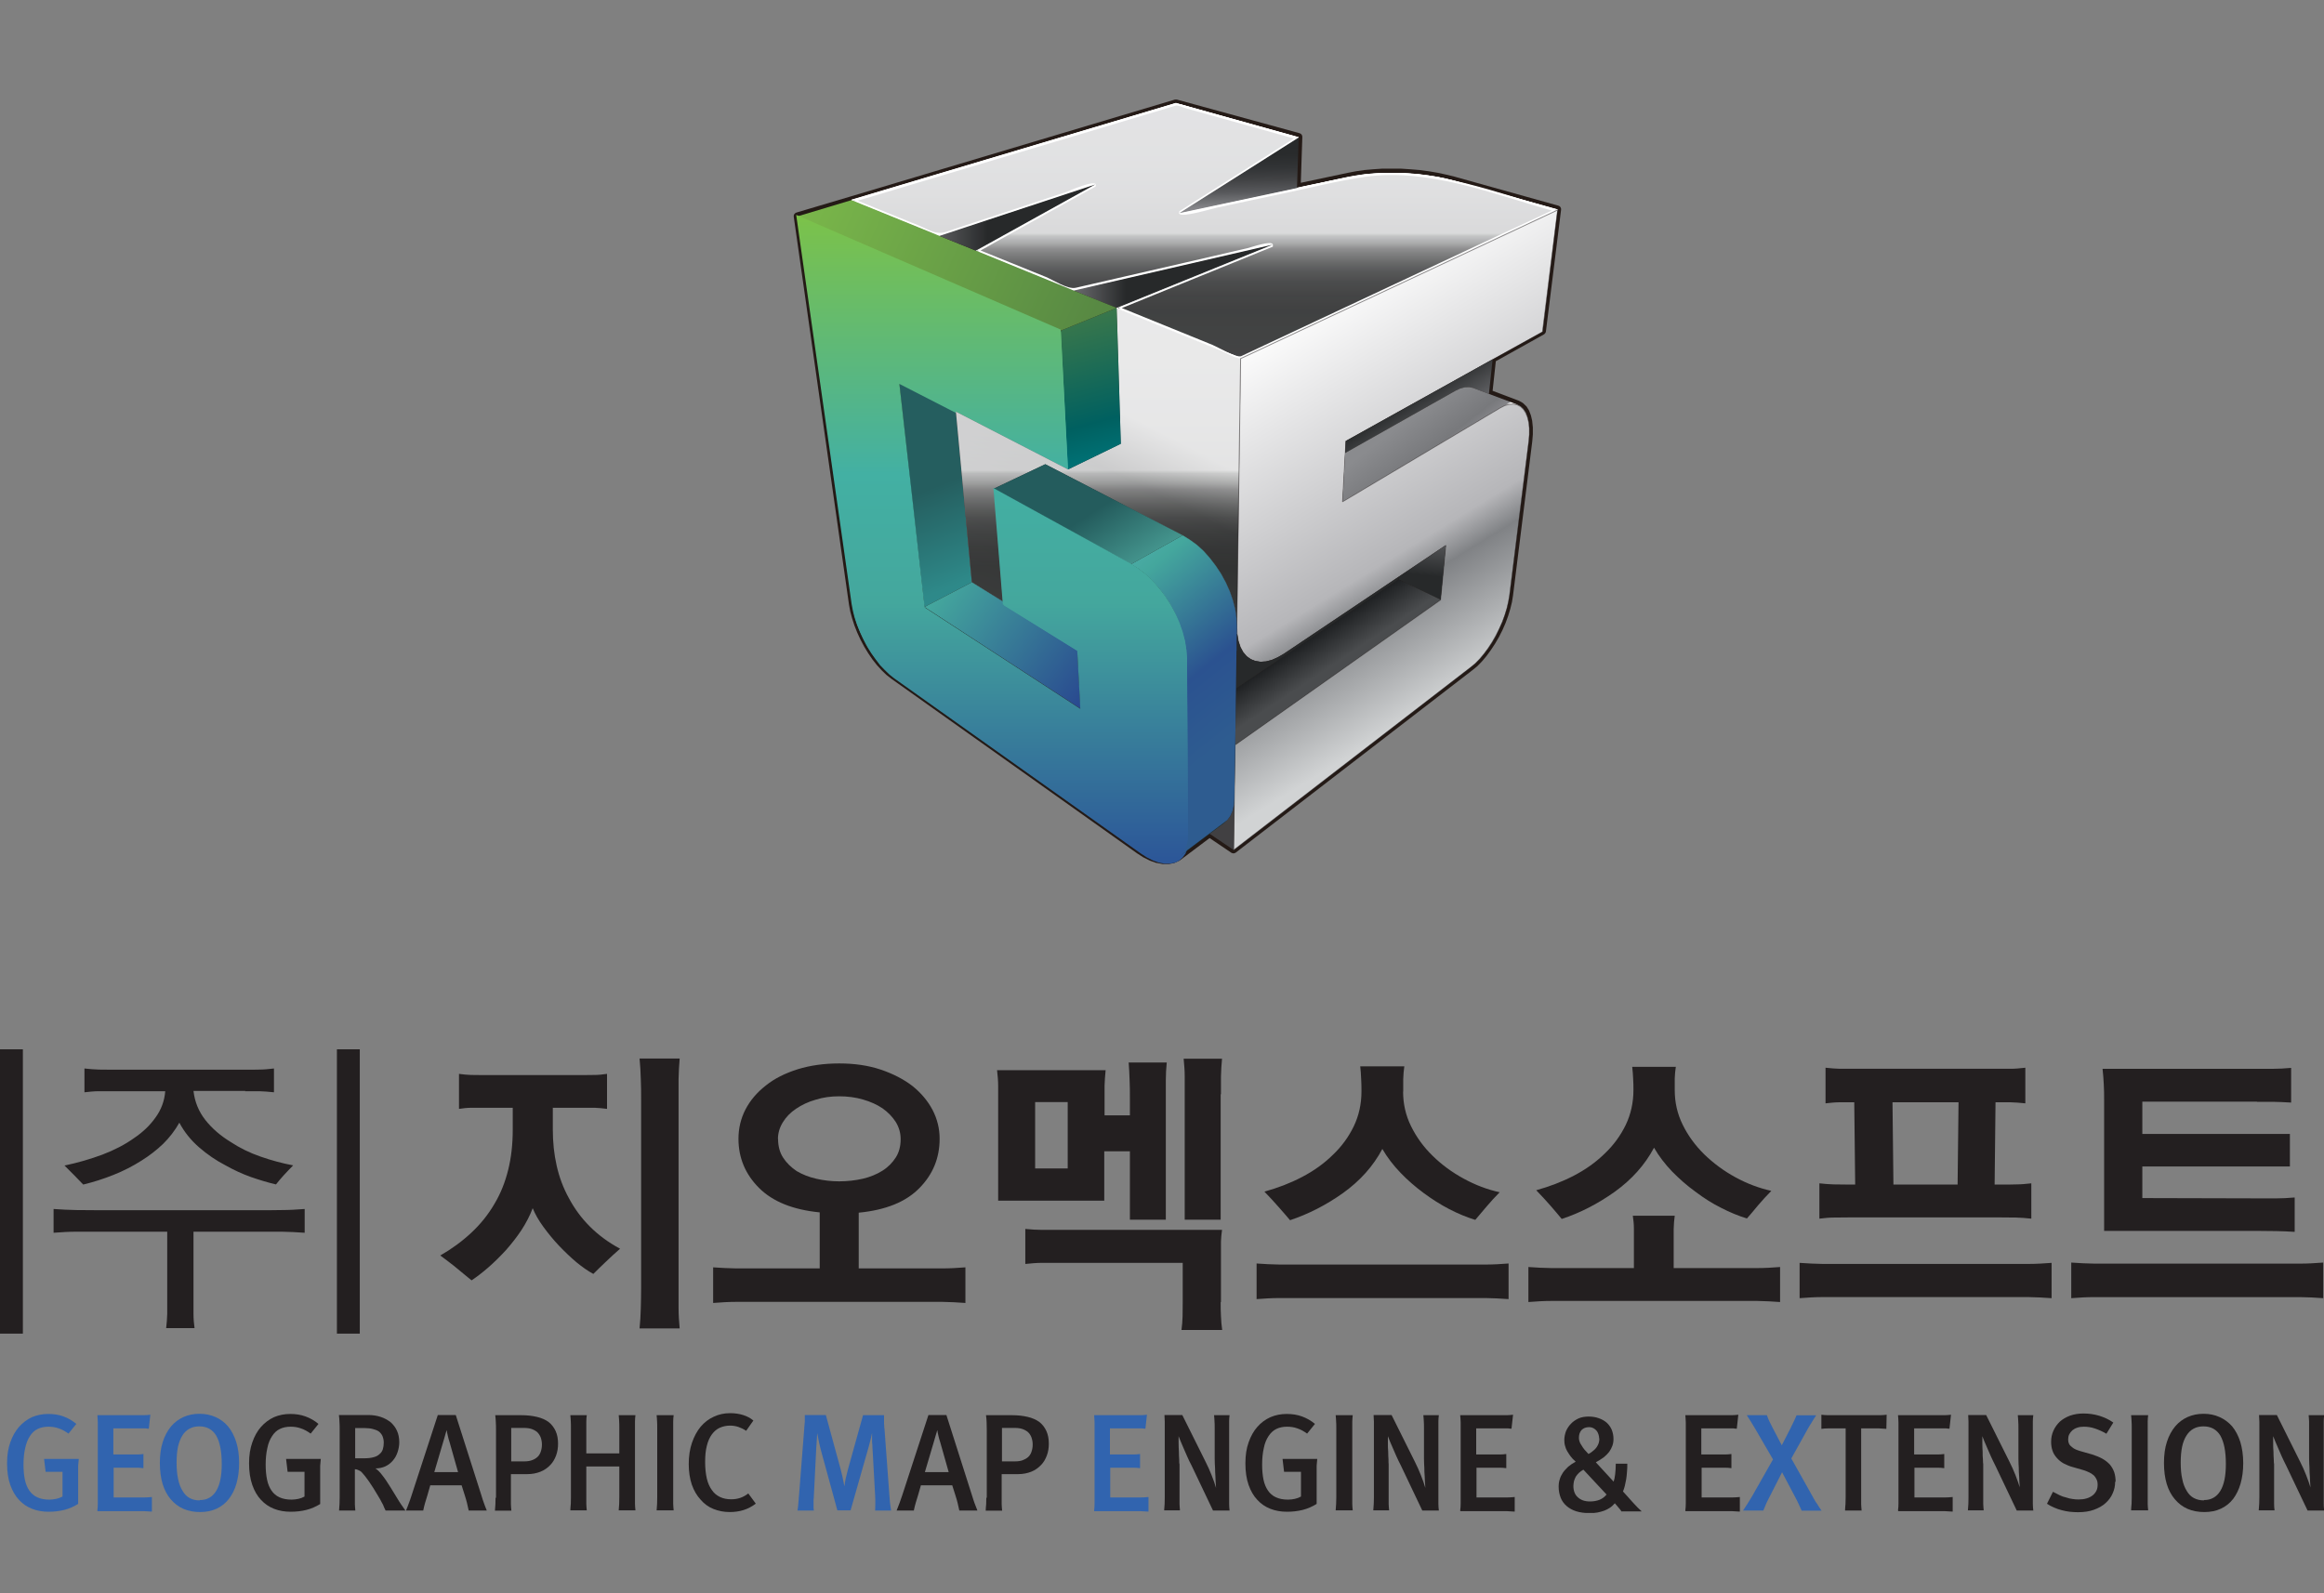 <svg width="70" height="48" viewBox="0 0 70 48" fill="none" xmlns="http://www.w3.org/2000/svg">
<rect x="0" y="0" width="70" height="48" fill="#808080" stroke="none"/>
<g clip-path="url(#clip0_1962_20636)">
<path d="M35.421 3C35.421 3 35.402 3 35.388 3L25.62 5.919L23.987 6.404C23.931 6.423 23.899 6.474 23.908 6.529L25.573 18.222L25.61 18.421L25.666 18.629L25.735 18.842L25.819 19.055L25.916 19.267L26.027 19.476L26.147 19.674L26.276 19.864L26.411 20.035L26.554 20.192L26.697 20.331L26.845 20.447L34.246 25.706L34.44 25.831C34.44 25.831 34.45 25.831 34.45 25.835L34.635 25.928C34.635 25.928 34.644 25.928 34.648 25.933L34.829 25.997C34.829 25.997 34.838 25.997 34.843 25.997L35.014 26.03C35.014 26.03 35.028 26.03 35.032 26.03H35.194C35.203 26.03 35.208 26.03 35.217 26.03L35.361 26.002C35.361 26.002 35.379 25.997 35.388 25.993L35.518 25.933C35.518 25.933 35.532 25.928 35.536 25.923L36.434 25.248L37.09 25.692C37.09 25.692 37.132 25.71 37.151 25.71C37.174 25.71 37.202 25.701 37.22 25.687L44.366 20.178L44.505 20.063L44.644 19.919L44.778 19.758L44.907 19.582L45.032 19.392L45.148 19.193L45.254 18.985L45.347 18.772L45.425 18.56L45.49 18.347L45.541 18.139L45.573 17.94L46.152 13.301L46.17 13.088V12.884V12.875L46.152 12.699C46.152 12.699 46.152 12.69 46.152 12.685L46.115 12.528C46.115 12.528 46.115 12.519 46.11 12.51L46.059 12.376C46.059 12.376 46.054 12.362 46.05 12.357L45.98 12.246C45.98 12.246 45.971 12.232 45.962 12.228L45.874 12.144C45.874 12.144 45.856 12.13 45.846 12.126L45.745 12.07C45.745 12.07 45.735 12.07 45.731 12.066L44.958 11.774L45.055 10.882L46.508 10.072C46.535 10.054 46.559 10.021 46.563 9.989L47.021 6.316C47.026 6.261 46.993 6.21 46.938 6.196L43.811 5.322L43.566 5.262L43.307 5.206L43.039 5.16L42.761 5.123L42.479 5.1L42.197 5.081H41.915H41.633L41.36 5.1L41.096 5.123L40.842 5.16L40.601 5.206L39.181 5.507L39.227 4.124C39.227 4.073 39.195 4.027 39.144 4.013L35.449 3C35.449 3 35.43 3 35.416 3H35.421Z" fill="#241A16"/>
<path d="M28.792 12.403L29.273 17.542L27.844 18.287L27.081 11.524L28.792 12.403Z" fill="url(#paint0_linear_1962_20636)"/>
<path d="M28.811 12.449L27.09 11.566L27.858 18.351L32.572 21.422L32.484 19.674L30.24 18.287L30.236 18.189L29.958 14.771L34.107 17.056L34.32 17.19L34.533 17.352L34.736 17.546L34.935 17.768L35.115 18.009L35.282 18.268L35.43 18.541L35.555 18.818L35.657 19.101L35.726 19.378L35.772 19.646L35.791 19.896L35.823 25.183L35.809 25.382L35.772 25.562L35.708 25.715L35.62 25.835L35.513 25.932L35.384 25.992L35.24 26.02H35.078L34.907 25.988L34.727 25.923L34.542 25.83L34.352 25.706L26.929 20.433L26.79 20.322L26.651 20.188L26.508 20.04L26.378 19.868L26.249 19.688L26.128 19.494L26.022 19.29L25.925 19.082L25.842 18.878L25.772 18.67L25.721 18.467L25.684 18.273L24.015 6.538L31.98 9.993L32.197 14.193L28.811 12.449Z" fill="url(#paint1_linear_1962_20636)"/>
<path d="M29.935 14.72L30.212 18.125L29.273 17.542L28.793 12.403L32.169 14.142L33.76 13.37L33.635 9.276L37.373 10.798L37.257 18.869L37.243 18.624L37.206 18.36L37.137 18.092L37.044 17.819L36.924 17.551L36.781 17.288L36.619 17.042L36.438 16.806L36.248 16.594L36.045 16.409L35.832 16.256L35.624 16.127L31.484 13.985L29.935 14.72Z" fill="url(#paint2_linear_1962_20636)"/>
<path style="mix-blend-mode:screen" opacity="0.51" d="M29.935 14.72L30.212 18.125L29.273 17.542L28.793 12.403L32.169 14.142L33.76 13.37L33.635 9.276L37.373 10.798L37.257 18.869L37.243 18.624L37.206 18.36L37.137 18.092L37.044 17.819L36.924 17.551L36.781 17.288L36.619 17.042L36.438 16.806L36.248 16.594L36.045 16.409L35.832 16.256L35.624 16.127L31.484 13.985L29.935 14.72Z" fill="url(#paint3_linear_1962_20636)"/>
<path style="mix-blend-mode:screen" opacity="0.7" d="M29.935 14.72L30.212 18.125L29.273 17.542L28.793 12.403L32.169 14.142L33.76 13.37L33.635 9.276L37.373 10.798L37.257 18.869L37.243 18.624L37.206 18.36L37.137 18.092L37.044 17.819L36.924 17.551L36.781 17.288L36.619 17.042L36.438 16.806L36.248 16.594L36.045 16.409L35.832 16.256L35.624 16.127L31.484 13.985L29.935 14.72Z" fill="url(#paint4_linear_1962_20636)"/>
<path d="M33.635 9.276L33.76 13.37L32.169 14.142L31.952 9.961L33.635 9.276Z" fill="url(#paint5_linear_1962_20636)"/>
<path style="mix-blend-mode:screen" d="M37.373 10.798L33.635 9.276L38.33 7.37L32.34 8.753L29.394 7.551L32.988 5.557L28.298 7.107L25.648 6.029L35.421 3.11L39.117 4.142L35.527 6.417L39.066 5.664L40.624 5.335L40.86 5.294L41.11 5.257L41.374 5.233L41.642 5.215L41.919 5.21L42.197 5.215L42.479 5.233L42.757 5.257L43.029 5.289L43.298 5.331L43.548 5.386L43.788 5.446L46.915 6.32L37.373 10.798Z" fill="url(#paint6_linear_1962_20636)"/>
<path style="mix-blend-mode:screen" d="M37.373 10.798L33.635 9.276L38.33 7.37L32.34 8.753L29.394 7.551L32.988 5.557L28.298 7.107L25.648 6.029L35.421 3.11L39.117 4.142L35.527 6.417L39.066 5.664L40.624 5.335L40.86 5.294L41.11 5.257L41.374 5.233L41.642 5.215L41.919 5.21L42.197 5.215L42.479 5.233L42.757 5.257L43.029 5.289L43.298 5.331L43.548 5.386L43.788 5.446L46.915 6.32L37.373 10.798Z" fill="url(#paint7_linear_1962_20636)"/>
<path style="mix-blend-mode:screen" opacity="0.7" d="M37.373 10.798L33.635 9.276L38.33 7.37L32.34 8.753L29.394 7.551L32.988 5.557L28.298 7.107L25.648 6.029L35.421 3.11L39.117 4.142L35.527 6.417L39.066 5.664L40.624 5.335L40.86 5.294L41.11 5.257L41.374 5.233L41.642 5.215L41.919 5.21L42.197 5.215L42.479 5.233L42.757 5.257L43.029 5.289L43.298 5.331L43.548 5.386L43.788 5.446L46.915 6.32L37.373 10.798Z" fill="url(#paint8_linear_1962_20636)"/>
<path d="M37.368 10.807L33.631 9.286V9.267L38.196 7.412L32.345 8.763H32.34L29.389 7.56V7.542L32.882 5.604L28.307 7.116H28.298L25.648 6.039V6.016L35.416 3.102H35.421L39.117 4.133V4.152L35.583 6.395L40.62 5.326L40.856 5.285L41.105 5.248L41.364 5.225L41.633 5.211H41.91H42.192L42.474 5.225L42.752 5.248L43.025 5.285L43.288 5.326L43.543 5.377L43.783 5.437L46.91 6.307V6.33L37.368 10.807ZM33.663 9.276L37.373 10.784L46.887 6.321L43.788 5.456L43.548 5.396L43.293 5.345L43.029 5.303L42.757 5.271L42.479 5.248L42.202 5.234H41.919H41.642L41.374 5.248L41.11 5.271L40.86 5.308L40.624 5.354L35.527 6.436L35.518 6.418L39.084 4.156L35.416 3.134L25.68 6.043L28.298 7.107L32.983 5.558L32.992 5.576L29.417 7.56L32.34 8.749L38.325 7.366L38.335 7.389L33.663 9.286V9.276Z" fill="white"/>
<path opacity="0.58" d="M37.368 10.807L33.631 9.286V9.267L38.196 7.412L32.345 8.763H32.34L29.389 7.56V7.542L32.882 5.604L28.307 7.116H28.298L25.648 6.039V6.016L35.416 3.102H35.421L39.117 4.133V4.152L35.583 6.395L40.62 5.326L40.856 5.285L41.105 5.248L41.364 5.225L41.633 5.211H41.91H42.192L42.474 5.225L42.752 5.248L43.025 5.285L43.288 5.326L43.543 5.377L43.783 5.437L46.91 6.307V6.33L37.368 10.807ZM33.663 9.276L37.373 10.784L46.887 6.321L43.788 5.456L43.548 5.396L43.293 5.345L43.029 5.303L42.757 5.271L42.479 5.248L42.202 5.234H41.919H41.642L41.374 5.248L41.11 5.271L40.86 5.308L40.624 5.354L35.527 6.436L35.518 6.418L39.084 4.156L35.416 3.134L25.68 6.043L28.298 7.107L32.983 5.558L32.992 5.576L29.417 7.56L32.34 8.749L38.325 7.366L38.335 7.389L33.663 9.286V9.276Z" fill="white"/>
<path d="M33.719 9.309C35.259 8.684 36.799 8.055 38.339 7.431C38.339 7.431 38.339 7.371 38.339 7.366C38.298 7.232 37.692 7.449 37.572 7.477C36.938 7.625 36.309 7.768 35.675 7.916C34.584 8.166 33.492 8.421 32.401 8.67C32.16 8.726 31.716 8.43 31.499 8.342C30.893 8.097 30.291 7.852 29.685 7.607C29.621 7.579 29.556 7.556 29.491 7.528C29.45 7.509 29.44 7.597 29.5 7.565C29.667 7.472 29.838 7.38 30.005 7.283C30.601 6.95 31.203 6.617 31.799 6.284C32.202 6.062 32.599 5.84 33.002 5.618C33.002 5.618 33.002 5.558 33.002 5.553C32.946 5.423 32.225 5.743 32.1 5.789C31.429 6.011 30.763 6.233 30.093 6.455C29.556 6.631 29.019 6.806 28.488 6.987C28.191 7.084 27.974 6.917 27.683 6.797C27.086 6.552 26.489 6.311 25.893 6.071C25.842 6.052 25.791 6.029 25.745 6.011C25.819 6.043 25.694 6.089 25.777 6.062C25.874 6.034 25.976 6.002 26.078 5.974C27.128 5.659 28.182 5.345 29.232 5.03C31.295 4.415 33.358 3.8 35.421 3.18C35.481 3.162 35.648 3.245 35.708 3.259C35.994 3.337 36.281 3.421 36.568 3.499C37.225 3.684 37.882 3.865 38.538 4.05C38.696 4.096 38.858 4.138 39.019 4.184C39.056 4.193 39.066 4.11 39.01 4.147C38.945 4.188 38.881 4.23 38.816 4.272C38.293 4.605 37.766 4.938 37.243 5.271C36.665 5.636 36.092 6.002 35.518 6.367C35.518 6.367 35.518 6.427 35.518 6.432C35.574 6.575 36.522 6.279 36.67 6.251C37.336 6.108 37.997 5.969 38.663 5.826C39.477 5.655 40.291 5.447 41.119 5.326C43.039 5.058 44.972 5.849 46.781 6.353C46.836 6.367 46.859 6.288 46.758 6.335C46.647 6.386 46.536 6.441 46.425 6.492C46.004 6.686 45.587 6.885 45.166 7.079C43.904 7.671 42.641 8.263 41.378 8.855C40.273 9.373 39.167 9.896 38.057 10.414C37.835 10.521 37.609 10.627 37.387 10.729C37.252 10.793 36.651 10.442 36.522 10.391C35.587 10.012 34.653 9.633 33.723 9.253C33.728 9.253 33.714 9.313 33.723 9.318C34.746 9.734 35.768 10.15 36.79 10.567C36.938 10.627 37.271 10.854 37.433 10.78C37.706 10.65 37.979 10.525 38.247 10.396C40.638 9.276 43.025 8.152 45.416 7.033C45.888 6.811 46.36 6.589 46.836 6.367V6.302C45.069 5.807 43.228 5.067 41.36 5.238C40.523 5.317 39.699 5.539 38.876 5.715C37.77 5.951 36.665 6.187 35.555 6.423C35.499 6.436 35.532 6.423 35.592 6.386C35.703 6.316 35.814 6.242 35.925 6.173C36.341 5.909 36.758 5.645 37.174 5.382C37.798 4.984 38.423 4.591 39.052 4.193V4.128C37.992 3.832 36.933 3.536 35.874 3.24C35.68 3.185 35.509 3.092 35.315 3.152C34.981 3.254 34.648 3.351 34.311 3.453C31.795 4.207 29.278 4.956 26.758 5.71C26.42 5.807 26.087 5.909 25.749 6.011V6.076C26.216 6.265 26.684 6.455 27.151 6.645C27.438 6.76 27.724 6.876 28.011 6.991C28.08 7.019 28.252 7.13 28.33 7.107C29.417 6.746 30.509 6.386 31.596 6.025C32.044 5.877 32.488 5.729 32.937 5.581C33.02 5.553 33.025 5.553 32.937 5.599C32.743 5.706 32.548 5.812 32.354 5.923C31.392 6.455 30.435 6.991 29.473 7.523V7.588C30.421 7.977 31.374 8.361 32.322 8.749C32.479 8.814 32.882 8.638 33.039 8.601C33.663 8.458 34.288 8.314 34.907 8.171C36.022 7.912 37.132 7.657 38.247 7.398C38.307 7.385 38.377 7.361 38.312 7.389C38.159 7.449 38.006 7.514 37.849 7.579C37.243 7.824 36.637 8.069 36.027 8.319C35.259 8.633 34.486 8.948 33.719 9.258C33.709 9.258 33.723 9.318 33.719 9.323V9.309Z" fill="white"/>
<path style="mix-blend-mode:screen" d="M46.461 9.994L44.958 10.826L40.536 13.287L40.518 13.648L40.439 15.109L45.185 12.283L45.328 12.209L45.462 12.172L45.582 12.163L45.698 12.186L45.8 12.242L45.883 12.32L45.957 12.431L46.008 12.566L46.045 12.723L46.063 12.899V13.093L46.045 13.296L45.467 17.931L45.434 18.125L45.388 18.324L45.323 18.532L45.249 18.74L45.157 18.944L45.06 19.147L44.949 19.342L44.828 19.527L44.699 19.698L44.574 19.85L44.44 19.985L44.306 20.096L37.16 25.609L37.178 24.059L37.206 22.436L43.39 18.065L43.547 16.428L42.132 17.376L38.672 19.698L38.487 19.804L38.311 19.883L38.136 19.929L37.965 19.938L37.812 19.915L37.673 19.86L37.548 19.772L37.442 19.647L37.359 19.494L37.298 19.309L37.266 19.106L37.257 18.87L37.372 10.799L46.914 6.321L46.461 9.994Z" fill="url(#paint9_linear_1962_20636)"/>
<g style="mix-blend-mode:screen" opacity="0.49">
<path d="M37.164 25.618L37.146 25.609L37.192 22.436V22.427L43.376 18.06L43.534 16.451L38.677 19.707L38.492 19.818L38.312 19.896L38.136 19.943L37.965 19.957L37.807 19.933L37.664 19.878L37.535 19.785L37.428 19.66L37.345 19.503L37.285 19.318L37.248 19.11L37.239 18.879L37.354 10.803V10.794L46.906 6.316L46.924 6.326L46.466 9.998V10.007L40.546 13.301L40.449 15.095L45.176 12.278L45.314 12.209L45.453 12.168L45.578 12.158L45.694 12.181L45.795 12.237L45.883 12.32L45.957 12.431L46.013 12.57L46.05 12.727L46.068 12.903V13.097L46.05 13.305L45.472 17.94L45.444 18.134L45.393 18.338L45.328 18.546L45.254 18.754L45.166 18.962L45.065 19.166L44.954 19.36L44.833 19.545L44.708 19.716L44.579 19.869L44.445 20.003L44.311 20.118L37.164 25.627V25.618ZM37.215 22.44L37.169 25.586L44.297 20.091L44.431 19.98L44.56 19.846L44.69 19.693L44.815 19.522L44.935 19.337L45.046 19.142L45.148 18.944L45.24 18.735L45.319 18.527L45.379 18.324L45.425 18.125L45.458 17.935L46.036 13.305L46.054 13.097V12.908L46.036 12.732L45.999 12.579L45.943 12.445L45.874 12.339L45.791 12.26L45.694 12.209L45.583 12.186L45.462 12.195L45.328 12.232L45.19 12.302L40.444 15.128L40.425 15.118L40.527 13.296V13.287L46.448 9.994L46.901 6.349L37.382 10.812L37.266 18.879L37.276 19.11L37.312 19.318L37.373 19.499L37.456 19.651L37.558 19.771L37.678 19.859L37.817 19.915L37.969 19.938L38.131 19.924L38.307 19.878L38.487 19.799L38.668 19.693L43.543 16.423L43.561 16.432L43.404 18.069V18.079L37.22 22.445L37.215 22.44Z" fill="#231F20"/>
</g>
<path d="M42.132 17.376L43.548 16.428L43.39 18.065L42.123 17.455L42.132 17.376Z" fill="url(#paint10_linear_1962_20636)"/>
<path d="M44.958 10.826L44.847 11.867L44.366 11.687L44.251 11.663L44.121 11.668L43.983 11.705L43.844 11.77L40.518 13.648L40.537 13.287L44.958 10.826Z" fill="url(#paint11_linear_1962_20636)"/>
<path d="M37.229 20.743L42.123 17.454L43.39 18.065L37.206 22.436L37.229 20.743Z" fill="url(#paint12_linear_1962_20636)"/>
<path d="M37.252 19.096L37.257 18.869L37.266 19.105L37.252 19.096Z" fill="#88888C"/>
<path d="M38.673 19.698L38.488 19.804L38.312 19.883L38.136 19.929L37.965 19.938L37.812 19.915L37.673 19.86L37.549 19.772L37.442 19.647L37.359 19.494L37.299 19.309L37.267 19.106L37.253 19.097L37.248 19.282V19.43V19.536V19.601L37.243 19.619L37.23 20.743L42.123 17.455L42.132 17.376L38.673 19.698Z" fill="url(#paint13_linear_1962_20636)"/>
<path d="M39.117 4.143L39.066 5.664L35.527 6.418L39.117 4.143Z" fill="url(#paint14_linear_1962_20636)"/>
<path d="M38.33 7.371L33.635 9.277L32.34 8.754L38.33 7.371Z" fill="url(#paint15_linear_1962_20636)"/>
<path d="M32.34 8.754L33.635 9.276L31.952 9.961L24.015 6.52L25.647 6.029L28.298 7.107L29.394 7.551L32.34 8.754Z" fill="url(#paint16_linear_1962_20636)"/>
<path d="M29.394 7.551L28.298 7.107L32.988 5.558L29.394 7.551Z" fill="url(#paint17_linear_1962_20636)"/>
<path d="M29.273 17.542L30.212 18.125L30.222 18.222L32.451 19.605L32.544 21.349L27.844 18.287L29.273 17.542Z" fill="url(#paint18_linear_1962_20636)"/>
<path d="M31.485 13.985L35.624 16.127L34.07 16.997L29.935 14.721L31.485 13.985Z" fill="url(#paint19_linear_1962_20636)"/>
<path d="M37.178 24.06L37.16 25.609L36.434 25.119L36.855 24.804L36.965 24.707L37.058 24.582L37.123 24.434L37.164 24.259L37.178 24.06Z" fill="#414042"/>
<path d="M36.855 24.804L36.434 25.119L35.472 25.84L35.583 25.748L36.966 24.707L36.855 24.804Z" fill="#193E3E"/>
<path d="M40.518 13.648L43.839 11.774L40.518 13.648ZM43.839 11.774L43.983 11.71L43.839 11.774ZM43.983 11.71L44.117 11.673L43.983 11.71ZM44.117 11.673H44.246H44.117ZM44.246 11.668L44.362 11.691L44.246 11.668ZM42.118 17.459V17.38V17.459Z" fill="#231F20"/>
<path d="M37.243 18.625L37.206 18.361L37.137 18.093L37.044 17.82L36.924 17.552L36.781 17.288L36.619 17.043L36.438 16.807L36.249 16.594L36.045 16.409L35.833 16.256L35.624 16.127L34.07 16.997L34.283 17.131L34.496 17.293L34.699 17.487L34.894 17.704L35.079 17.949L35.245 18.204L35.393 18.477L35.513 18.754L35.615 19.032L35.685 19.309L35.731 19.578L35.749 19.827L35.782 25.096L35.768 25.294L35.731 25.47L35.666 25.623L35.583 25.748L36.966 24.707L37.058 24.582L37.123 24.434L37.165 24.258L37.178 24.059L37.206 22.436L37.229 20.743L37.243 19.619L37.248 19.601V19.536V19.43V19.281L37.253 19.096L37.257 18.87L37.243 18.625Z" fill="url(#paint20_linear_1962_20636)"/>
<path d="M44.847 11.867L44.366 11.686L44.251 11.663L44.121 11.668L43.983 11.705L43.844 11.77L40.518 13.647L40.44 15.109L45.185 12.283L45.328 12.209L45.463 12.172L45.583 12.163L45.699 12.186L44.847 11.867Z" fill="url(#paint21_linear_1962_20636)"/>
<path d="M28.774 12.38L27.058 11.497L27.826 18.282L32.539 21.353L32.447 19.605L30.208 18.217L30.199 18.12L29.921 14.702L34.075 16.987L34.283 17.121L34.496 17.283L34.704 17.477L34.898 17.699L35.083 17.94L35.25 18.199L35.398 18.472L35.523 18.749L35.62 19.032L35.694 19.309L35.735 19.577L35.754 19.827L35.786 25.114L35.777 25.317L35.735 25.493L35.675 25.646L35.587 25.766L35.476 25.863L35.352 25.923L35.203 25.956L35.046 25.951L34.87 25.919L34.695 25.854L34.51 25.761L34.32 25.636L26.892 20.364L26.753 20.253L26.614 20.118L26.476 19.97L26.341 19.799L26.216 19.619L26.096 19.425L25.99 19.226L25.893 19.018L25.809 18.809L25.74 18.601L25.689 18.398L25.652 18.203L23.982 6.474L31.947 9.929L32.165 14.124L28.774 12.38Z" fill="url(#paint22_linear_1962_20636)"/>
<path d="M0.689 40.178H0V31.612H0.689V40.178Z" fill="#231F20"/>
<path d="M5.828 37.107V39.133C5.828 39.267 5.828 39.415 5.828 39.577C5.828 39.739 5.842 39.887 5.86 40.012H5.005C5.023 39.873 5.032 39.725 5.037 39.577C5.037 39.425 5.037 39.276 5.037 39.133V37.107H3.002C2.766 37.107 2.535 37.107 2.308 37.107C2.081 37.107 1.85 37.121 1.614 37.139V36.423C1.85 36.441 2.081 36.45 2.308 36.455C2.535 36.455 2.766 36.46 3.002 36.46H7.789C8.025 36.46 8.256 36.46 8.483 36.455C8.71 36.455 8.941 36.441 9.177 36.423V37.139C8.941 37.121 8.71 37.112 8.483 37.107C8.256 37.107 8.025 37.107 7.789 37.107H5.819H5.828ZM7.391 32.866H5.828C5.865 33.194 5.985 33.486 6.184 33.74C6.388 33.999 6.642 34.216 6.943 34.401C7.216 34.582 7.516 34.73 7.849 34.845C8.182 34.961 8.511 35.049 8.83 35.109C8.728 35.211 8.636 35.312 8.548 35.405C8.464 35.498 8.386 35.59 8.312 35.683C8.076 35.627 7.826 35.553 7.562 35.461C7.299 35.368 7.04 35.248 6.785 35.104C6.508 34.961 6.244 34.781 5.994 34.563C5.745 34.346 5.55 34.101 5.402 33.823C5.268 34.059 5.106 34.272 4.912 34.462C4.718 34.647 4.505 34.813 4.269 34.961C4.001 35.132 3.719 35.276 3.418 35.396C3.118 35.516 2.812 35.613 2.507 35.687C2.433 35.609 2.345 35.516 2.239 35.41C2.132 35.303 2.035 35.206 1.943 35.114C2.345 35.03 2.724 34.919 3.085 34.785C3.446 34.647 3.76 34.485 4.033 34.29C4.302 34.11 4.519 33.902 4.685 33.666C4.857 33.43 4.954 33.166 4.977 32.875H3.414C3.252 32.875 3.104 32.875 2.974 32.875C2.845 32.875 2.701 32.889 2.544 32.907V32.19C2.701 32.209 2.845 32.218 2.974 32.223C3.104 32.223 3.252 32.227 3.414 32.227H7.382C7.539 32.227 7.683 32.227 7.812 32.223C7.942 32.223 8.09 32.209 8.252 32.19V32.907C8.09 32.889 7.942 32.88 7.812 32.875C7.683 32.875 7.539 32.875 7.382 32.875L7.391 32.866Z" fill="#231F20"/>
<path d="M10.837 40.178H10.148V31.612H10.837V40.178Z" fill="#231F20"/>
<path d="M16.651 33.365V34.027C16.651 34.41 16.688 34.771 16.767 35.118C16.845 35.465 16.966 35.789 17.132 36.09C17.299 36.404 17.507 36.691 17.766 36.95C18.025 37.209 18.326 37.431 18.677 37.62C18.534 37.745 18.386 37.88 18.247 38.014C18.104 38.148 17.979 38.273 17.872 38.379C17.715 38.296 17.544 38.175 17.363 38.028C17.183 37.875 17.007 37.708 16.836 37.528C16.665 37.348 16.512 37.158 16.369 36.964C16.226 36.769 16.119 36.58 16.045 36.399C15.962 36.621 15.846 36.843 15.708 37.056C15.564 37.274 15.407 37.472 15.24 37.662C15.069 37.847 14.893 38.023 14.713 38.18C14.533 38.337 14.362 38.467 14.204 38.573C14.14 38.518 14.07 38.462 14.001 38.407C13.931 38.351 13.862 38.291 13.788 38.231C13.709 38.166 13.626 38.097 13.538 38.032C13.45 37.967 13.358 37.893 13.261 37.824C13.608 37.625 13.918 37.398 14.195 37.139C14.473 36.88 14.709 36.589 14.903 36.251C15.079 35.955 15.213 35.622 15.305 35.252C15.398 34.882 15.444 34.475 15.444 34.036V33.374H14.547C14.412 33.374 14.292 33.374 14.181 33.374C14.07 33.374 13.954 33.388 13.825 33.407V32.352C13.954 32.371 14.07 32.38 14.181 32.385C14.292 32.385 14.412 32.389 14.547 32.389H17.562C17.687 32.389 17.808 32.389 17.919 32.385C18.029 32.385 18.15 32.371 18.284 32.352V33.407C18.15 33.388 18.029 33.379 17.919 33.374C17.808 33.374 17.692 33.374 17.562 33.374H16.656L16.651 33.365ZM20.439 38.8C20.439 39.003 20.439 39.212 20.439 39.415C20.439 39.619 20.453 39.818 20.472 40.021H19.264C19.283 39.822 19.297 39.619 19.301 39.415C19.306 39.212 19.311 39.008 19.311 38.8V33.111C19.311 32.912 19.311 32.708 19.301 32.505C19.297 32.301 19.283 32.098 19.264 31.89H20.472C20.453 32.098 20.444 32.301 20.439 32.505C20.439 32.708 20.439 32.907 20.439 33.111V38.8Z" fill="#231F20"/>
<path d="M24.69 38.213V36.525C23.885 36.446 23.275 36.201 22.863 35.789C22.451 35.378 22.243 34.883 22.243 34.309C22.243 33.995 22.312 33.699 22.456 33.421C22.599 33.148 22.803 32.908 23.071 32.7C23.33 32.491 23.649 32.334 24.024 32.214C24.399 32.098 24.82 32.038 25.277 32.038C25.735 32.038 26.152 32.098 26.526 32.223C26.896 32.348 27.22 32.514 27.484 32.718C27.743 32.926 27.946 33.167 28.09 33.44C28.233 33.717 28.302 34.004 28.302 34.309C28.302 34.887 28.099 35.382 27.692 35.794C27.285 36.21 26.679 36.455 25.865 36.534V38.213H27.692C27.928 38.213 28.159 38.213 28.386 38.213C28.612 38.213 28.843 38.199 29.079 38.181V39.254C28.843 39.235 28.612 39.226 28.386 39.221C28.159 39.221 27.928 39.221 27.692 39.221H22.868C22.632 39.221 22.4 39.221 22.174 39.221C21.947 39.221 21.716 39.235 21.48 39.254V38.181C21.716 38.199 21.947 38.208 22.174 38.213C22.4 38.213 22.632 38.213 22.868 38.213H24.685H24.69ZM23.436 34.314C23.436 34.531 23.487 34.721 23.589 34.878C23.691 35.035 23.83 35.169 23.996 35.281C24.167 35.382 24.362 35.461 24.588 35.512C24.81 35.563 25.041 35.59 25.277 35.59C25.513 35.59 25.763 35.563 25.985 35.512C26.207 35.461 26.406 35.378 26.577 35.271C26.748 35.165 26.882 35.026 26.98 34.873C27.081 34.716 27.128 34.531 27.128 34.318C27.128 34.129 27.077 33.958 26.98 33.8C26.878 33.643 26.748 33.509 26.586 33.393C26.415 33.278 26.221 33.19 25.994 33.125C25.772 33.06 25.532 33.028 25.277 33.028C25.023 33.028 24.792 33.06 24.57 33.13C24.343 33.194 24.149 33.287 23.978 33.403C23.806 33.518 23.677 33.652 23.58 33.81C23.483 33.967 23.432 34.138 23.432 34.318L23.436 34.314Z" fill="#231F20"/>
<path d="M34.033 33.601V33.083C34.033 32.903 34.033 32.722 34.024 32.547C34.019 32.371 34.01 32.195 33.996 32.01H35.143C35.125 32.191 35.115 32.371 35.115 32.547V36.746H34.033V34.684H33.261V36.173H30.065V33.139C30.065 32.995 30.065 32.852 30.065 32.709C30.065 32.565 30.051 32.408 30.032 32.241H33.302C33.284 32.413 33.275 32.57 33.27 32.709C33.27 32.852 33.27 32.995 33.27 33.139V33.601H34.042H34.033ZM36.767 39.226C36.767 39.364 36.767 39.508 36.776 39.651C36.781 39.795 36.794 39.933 36.813 40.068H35.587C35.606 39.938 35.615 39.799 35.62 39.651C35.62 39.499 35.624 39.355 35.624 39.226V38.046H31.882C31.702 38.046 31.535 38.046 31.383 38.046C31.23 38.046 31.064 38.06 30.883 38.079V37.024C31.064 37.042 31.23 37.052 31.383 37.052H36.808C36.79 37.172 36.781 37.292 36.776 37.403C36.776 37.514 36.776 37.63 36.776 37.746V39.226H36.767ZM32.16 35.202V33.203H31.179V35.202H32.16ZM36.767 32.968V36.746H35.684V32.968C35.684 32.787 35.684 32.607 35.684 32.431C35.684 32.255 35.67 32.075 35.652 31.895H36.808C36.79 32.075 36.781 32.255 36.776 32.431C36.776 32.607 36.776 32.787 36.776 32.968H36.767Z" fill="#231F20"/>
<path d="M44.052 39.106H39.237C39.001 39.106 38.77 39.106 38.543 39.106C38.316 39.106 38.085 39.12 37.849 39.138V38.065C38.085 38.083 38.316 38.093 38.543 38.097C38.77 38.097 39.001 38.097 39.237 38.097H44.052C44.288 38.097 44.519 38.097 44.745 38.097C44.972 38.097 45.203 38.083 45.439 38.065V39.138C45.203 39.12 44.972 39.11 44.745 39.106C44.519 39.106 44.288 39.106 44.052 39.106ZM42.262 32.885C42.262 33.255 42.34 33.602 42.502 33.93C42.664 34.258 42.877 34.554 43.154 34.823C43.427 35.091 43.737 35.318 44.084 35.507C44.431 35.697 44.792 35.836 45.171 35.919C45.032 36.057 44.898 36.206 44.769 36.358C44.639 36.511 44.528 36.645 44.436 36.751C44.181 36.673 43.922 36.566 43.654 36.428C43.386 36.289 43.131 36.127 42.882 35.942C42.632 35.757 42.401 35.558 42.183 35.331C41.966 35.105 41.785 34.869 41.637 34.614C41.36 35.137 40.962 35.577 40.453 35.942C39.94 36.307 39.408 36.576 38.857 36.761C38.765 36.65 38.654 36.525 38.52 36.372C38.386 36.219 38.242 36.062 38.085 35.9C38.483 35.789 38.862 35.646 39.214 35.461C39.57 35.276 39.88 35.054 40.143 34.795C40.412 34.54 40.62 34.254 40.777 33.93C40.93 33.611 41.008 33.259 41.008 32.885C41.008 32.769 41.008 32.644 40.999 32.51C40.994 32.376 40.985 32.251 40.971 32.126H42.299C42.28 32.242 42.271 32.371 42.266 32.51C42.266 32.649 42.266 32.773 42.266 32.885H42.262Z" fill="#231F20"/>
<path d="M49.214 38.208V37.426C49.214 37.301 49.214 37.167 49.214 37.024C49.214 36.885 49.2 36.751 49.181 36.626H50.444C50.426 36.746 50.416 36.885 50.412 37.029C50.412 37.177 50.412 37.311 50.412 37.422V38.203H52.23C52.465 38.203 52.697 38.203 52.923 38.203C53.15 38.203 53.381 38.19 53.617 38.171V39.226C53.381 39.207 53.15 39.198 52.923 39.193C52.697 39.193 52.465 39.193 52.23 39.193H47.424C47.188 39.193 46.957 39.193 46.73 39.193C46.503 39.193 46.272 39.207 46.036 39.226V38.171C46.272 38.19 46.503 38.199 46.73 38.203C46.957 38.203 47.188 38.203 47.424 38.203H49.223L49.214 38.208ZM50.477 32.14C50.458 32.251 50.449 32.366 50.444 32.491C50.444 32.616 50.444 32.732 50.444 32.843C50.444 33.213 50.523 33.56 50.685 33.888C50.846 34.216 51.064 34.513 51.337 34.781C51.61 35.044 51.92 35.276 52.267 35.465C52.613 35.655 52.979 35.794 53.353 35.877C53.215 36.016 53.081 36.164 52.951 36.316C52.822 36.474 52.711 36.603 52.618 36.709C52.364 36.631 52.105 36.525 51.836 36.386C51.568 36.252 51.314 36.09 51.064 35.9C50.814 35.72 50.583 35.516 50.365 35.294C50.148 35.068 49.968 34.832 49.82 34.577C49.542 35.1 49.144 35.539 48.636 35.905C48.122 36.27 47.59 36.543 47.04 36.723C46.952 36.612 46.836 36.483 46.707 36.33C46.573 36.178 46.429 36.02 46.272 35.858C46.67 35.747 47.049 35.604 47.405 35.419C47.761 35.234 48.071 35.012 48.335 34.753C48.603 34.499 48.811 34.212 48.969 33.888C49.121 33.569 49.2 33.217 49.2 32.843C49.2 32.732 49.2 32.621 49.191 32.496C49.186 32.376 49.177 32.255 49.163 32.14H50.49H50.477Z" fill="#231F20"/>
<path d="M60.407 39.077H55.592C55.356 39.077 55.125 39.077 54.898 39.077C54.672 39.077 54.441 39.091 54.205 39.11V38.046C54.441 38.064 54.672 38.074 54.898 38.078C55.125 38.078 55.356 38.078 55.592 38.078H60.407C60.643 38.078 60.874 38.078 61.101 38.078C61.328 38.078 61.559 38.064 61.795 38.046V39.11C61.559 39.091 61.328 39.082 61.101 39.077C60.874 39.077 60.643 39.077 60.407 39.077ZM55.856 33.208C55.694 33.208 55.546 33.208 55.416 33.208C55.287 33.208 55.144 33.222 54.986 33.24V32.167C55.144 32.185 55.287 32.195 55.416 32.199C55.546 32.199 55.694 32.199 55.856 32.199H60.134C60.291 32.199 60.435 32.199 60.564 32.199C60.694 32.199 60.842 32.185 61.004 32.167V33.24C60.842 33.222 60.689 33.212 60.551 33.208C60.412 33.208 60.264 33.208 60.106 33.208L60.079 35.687H60.315C60.472 35.687 60.615 35.687 60.745 35.682C60.874 35.682 61.022 35.668 61.184 35.65V36.714C61.022 36.695 60.87 36.686 60.726 36.681C60.583 36.681 60.435 36.677 60.278 36.677H55.671C55.509 36.677 55.361 36.677 55.231 36.681C55.102 36.681 54.959 36.695 54.801 36.714V35.65C54.959 35.668 55.102 35.678 55.231 35.682C55.361 35.682 55.509 35.687 55.671 35.687H55.879L55.851 33.208H55.856ZM57.003 33.208L57.031 35.687H58.964L58.992 33.208H57.003Z" fill="#231F20"/>
<path d="M68.589 39.078H63.774C63.538 39.078 63.307 39.078 63.081 39.078C62.854 39.078 62.623 39.091 62.387 39.11V38.037C62.623 38.055 62.854 38.065 63.081 38.069C63.307 38.069 63.538 38.069 63.774 38.069H68.589C68.825 38.069 69.056 38.069 69.283 38.069C69.51 38.069 69.741 38.055 69.977 38.037V39.11C69.741 39.091 69.51 39.082 69.283 39.078C69.056 39.078 68.825 39.078 68.589 39.078ZM67.979 33.19H64.528V34.161H68.973V35.141H64.528V36.094L68.09 36.103H68.562C68.733 36.103 68.918 36.094 69.117 36.076V37.112C68.918 37.098 68.733 37.093 68.562 37.089C68.39 37.089 68.233 37.084 68.09 37.084H63.377V33.134C63.377 32.981 63.377 32.829 63.367 32.671C63.358 32.514 63.349 32.357 63.33 32.2H68.455C68.626 32.2 68.811 32.19 69.01 32.172V33.217C68.811 33.203 68.626 33.199 68.455 33.194C68.284 33.194 68.127 33.194 67.983 33.194L67.979 33.19Z" fill="#231F20"/>
<path d="M2.354 45.308C2.22 45.391 2.082 45.452 1.934 45.489C1.786 45.526 1.628 45.544 1.466 45.544C1.286 45.544 1.119 45.516 0.967 45.456C0.814 45.396 0.685 45.308 0.574 45.188C0.463 45.072 0.375 44.92 0.31 44.739C0.245 44.554 0.213 44.337 0.213 44.087C0.213 43.837 0.245 43.638 0.31 43.453C0.375 43.268 0.463 43.111 0.574 42.986C0.685 42.861 0.814 42.764 0.962 42.695C1.115 42.63 1.277 42.598 1.452 42.598C1.619 42.598 1.772 42.621 1.91 42.672C2.049 42.722 2.179 42.797 2.299 42.898L2.063 43.19C1.966 43.12 1.869 43.065 1.767 43.032C1.665 42.995 1.563 42.982 1.457 42.982C1.337 42.982 1.226 43.005 1.133 43.051C1.036 43.097 0.962 43.171 0.902 43.264C0.837 43.361 0.791 43.481 0.759 43.624C0.726 43.768 0.708 43.93 0.708 44.119C0.708 44.295 0.722 44.448 0.749 44.577C0.777 44.711 0.823 44.818 0.884 44.906C0.944 44.994 1.022 45.063 1.124 45.109C1.221 45.156 1.346 45.179 1.489 45.179C1.559 45.179 1.628 45.169 1.693 45.156C1.758 45.142 1.823 45.118 1.883 45.086V44.341H1.374L1.328 43.953H2.373C2.364 44.027 2.359 44.096 2.354 44.161C2.354 44.226 2.354 44.291 2.354 44.364V45.308Z" fill="#3164AF"/>
<path d="M2.933 45.507C2.942 45.433 2.946 45.364 2.946 45.294C2.946 45.225 2.946 45.156 2.946 45.077V43.074C2.946 42.996 2.946 42.926 2.946 42.857C2.946 42.788 2.937 42.714 2.933 42.635H4.149C4.223 42.635 4.283 42.635 4.339 42.635C4.39 42.635 4.454 42.63 4.528 42.621L4.482 43.042C4.445 43.042 4.413 43.037 4.385 43.033C4.357 43.033 4.329 43.033 4.302 43.033C4.274 43.033 4.246 43.033 4.218 43.033H3.414V43.819H3.927C3.996 43.819 4.061 43.819 4.121 43.819C4.181 43.819 4.246 43.814 4.32 43.805V44.231C4.246 44.221 4.181 44.217 4.121 44.217C4.066 44.217 4.001 44.217 3.927 44.217H3.423V45.114H4.098C4.186 45.114 4.265 45.114 4.334 45.114C4.403 45.114 4.487 45.109 4.575 45.1V45.54C4.487 45.535 4.403 45.53 4.334 45.526C4.265 45.526 4.181 45.526 4.098 45.526H2.937L2.933 45.507Z" fill="#3164AF"/>
<path d="M6.027 45.553C5.842 45.553 5.671 45.521 5.523 45.456C5.375 45.391 5.25 45.294 5.143 45.169C5.037 45.044 4.954 44.892 4.898 44.707C4.843 44.522 4.815 44.313 4.815 44.073C4.815 43.832 4.843 43.624 4.903 43.439C4.963 43.254 5.046 43.102 5.153 42.972C5.259 42.847 5.384 42.755 5.527 42.69C5.675 42.625 5.833 42.593 6.008 42.593C6.184 42.593 6.341 42.625 6.489 42.69C6.637 42.755 6.762 42.847 6.869 42.972C6.975 43.102 7.054 43.254 7.114 43.439C7.174 43.624 7.202 43.837 7.202 44.078C7.202 44.318 7.174 44.508 7.123 44.693C7.072 44.873 6.993 45.03 6.896 45.155C6.795 45.285 6.674 45.382 6.526 45.451C6.378 45.521 6.212 45.553 6.027 45.553ZM6.018 45.192C6.129 45.192 6.226 45.169 6.304 45.123C6.388 45.077 6.457 45.007 6.512 44.915C6.568 44.827 6.61 44.711 6.637 44.577C6.665 44.443 6.679 44.286 6.679 44.11C6.679 43.916 6.665 43.749 6.637 43.61C6.61 43.467 6.568 43.347 6.512 43.25C6.457 43.157 6.383 43.088 6.3 43.041C6.216 42.995 6.115 42.972 6.004 42.972C5.893 42.972 5.791 42.995 5.708 43.041C5.62 43.088 5.55 43.157 5.495 43.245C5.435 43.337 5.393 43.453 5.361 43.587C5.333 43.721 5.319 43.879 5.319 44.059C5.319 44.253 5.333 44.42 5.365 44.559C5.393 44.702 5.439 44.818 5.499 44.915C5.555 45.012 5.629 45.086 5.712 45.132C5.8 45.178 5.897 45.202 6.013 45.202L6.018 45.192Z" fill="#3164AF"/>
<path d="M9.649 45.308C9.514 45.391 9.376 45.452 9.228 45.489C9.08 45.526 8.922 45.544 8.756 45.544C8.576 45.544 8.409 45.516 8.256 45.456C8.104 45.396 7.974 45.308 7.863 45.188C7.752 45.072 7.664 44.92 7.6 44.739C7.535 44.554 7.502 44.337 7.502 44.087C7.502 43.837 7.535 43.638 7.6 43.453C7.664 43.268 7.752 43.111 7.863 42.986C7.974 42.861 8.104 42.764 8.252 42.695C8.404 42.63 8.566 42.598 8.742 42.598C8.909 42.598 9.061 42.621 9.2 42.672C9.339 42.722 9.473 42.797 9.593 42.898L9.357 43.19C9.26 43.12 9.163 43.065 9.061 43.032C8.959 42.995 8.858 42.982 8.751 42.982C8.631 42.982 8.52 43.005 8.428 43.051C8.33 43.097 8.256 43.171 8.196 43.264C8.131 43.361 8.081 43.481 8.053 43.624C8.02 43.768 8.002 43.93 8.002 44.119C8.002 44.295 8.016 44.448 8.044 44.577C8.071 44.711 8.118 44.818 8.178 44.906C8.238 44.994 8.316 45.063 8.418 45.109C8.52 45.156 8.64 45.179 8.784 45.179C8.853 45.179 8.922 45.169 8.987 45.156C9.052 45.142 9.117 45.118 9.172 45.086V44.341H8.663L8.617 43.953H9.662C9.653 44.027 9.649 44.096 9.644 44.161C9.644 44.226 9.644 44.291 9.644 44.364V45.308H9.649Z" fill="#231F20"/>
<path d="M11.323 44.249C11.378 44.286 11.443 44.35 11.517 44.448C11.591 44.54 11.674 44.665 11.771 44.822L11.961 45.132C12.007 45.206 12.044 45.271 12.081 45.322C12.118 45.373 12.16 45.438 12.211 45.507H11.614C11.6 45.479 11.586 45.447 11.572 45.419C11.559 45.391 11.549 45.364 11.54 45.34C11.526 45.317 11.517 45.289 11.498 45.262C11.485 45.234 11.471 45.206 11.452 45.174L11.383 45.058C11.286 44.892 11.198 44.753 11.115 44.633C11.031 44.512 10.957 44.42 10.888 44.346C10.86 44.323 10.832 44.304 10.795 44.29C10.763 44.272 10.726 44.263 10.689 44.263V45.118C10.689 45.188 10.689 45.252 10.689 45.313C10.689 45.373 10.698 45.438 10.703 45.507H10.213C10.217 45.442 10.222 45.377 10.226 45.313C10.226 45.252 10.231 45.188 10.231 45.118V43.078C10.231 43 10.231 42.926 10.226 42.856C10.226 42.787 10.217 42.713 10.208 42.63H11.091C11.226 42.63 11.346 42.648 11.461 42.685C11.577 42.722 11.674 42.778 11.762 42.843C11.845 42.917 11.91 43 11.956 43.102C12.003 43.203 12.026 43.319 12.026 43.449C12.026 43.555 12.007 43.652 11.975 43.749C11.943 43.846 11.896 43.93 11.836 43.999C11.776 44.073 11.697 44.133 11.61 44.175C11.522 44.216 11.42 44.239 11.309 44.239L11.323 44.249ZM10.698 43.023V43.934H10.962C11.073 43.934 11.17 43.925 11.249 43.902C11.327 43.883 11.387 43.851 11.434 43.805C11.48 43.768 11.512 43.721 11.531 43.661C11.549 43.606 11.559 43.536 11.559 43.462C11.559 43.388 11.545 43.328 11.522 43.268C11.498 43.213 11.461 43.166 11.415 43.129C11.364 43.092 11.3 43.069 11.23 43.051C11.156 43.032 11.073 43.023 10.976 43.023H10.707H10.698Z" fill="#231F20"/>
<path d="M14.117 45.507C14.098 45.419 14.08 45.345 14.066 45.28C14.052 45.22 14.029 45.141 14.001 45.054L13.904 44.748H12.96L12.872 45.054C12.845 45.141 12.822 45.22 12.803 45.28C12.784 45.345 12.766 45.419 12.748 45.507H12.229C12.267 45.419 12.294 45.345 12.317 45.28C12.341 45.22 12.368 45.141 12.396 45.054L13.187 42.63H13.728L14.501 45.054C14.528 45.141 14.551 45.22 14.575 45.28C14.598 45.345 14.625 45.419 14.662 45.507H14.112H14.117ZM13.797 44.35L13.543 43.453C13.52 43.384 13.502 43.319 13.488 43.254C13.474 43.194 13.46 43.134 13.455 43.083C13.437 43.143 13.414 43.203 13.4 43.268C13.381 43.328 13.363 43.393 13.344 43.458L13.081 44.35H13.802H13.797Z" fill="#231F20"/>
<path d="M14.94 45.123V43.083C14.94 43.005 14.94 42.931 14.935 42.861C14.935 42.792 14.926 42.718 14.917 42.635H15.694C15.874 42.635 16.032 42.653 16.17 42.686C16.309 42.718 16.425 42.769 16.522 42.838C16.614 42.912 16.684 43 16.735 43.111C16.786 43.222 16.809 43.347 16.809 43.495C16.809 43.62 16.79 43.74 16.749 43.851C16.707 43.962 16.651 44.059 16.573 44.138C16.494 44.221 16.397 44.291 16.281 44.337C16.166 44.383 16.036 44.411 15.884 44.411H15.389V45.123C15.389 45.193 15.389 45.257 15.389 45.318C15.389 45.378 15.398 45.442 15.403 45.512H14.908C14.912 45.447 14.917 45.382 14.922 45.318C14.922 45.257 14.926 45.193 14.926 45.123H14.94ZM15.398 43.019V44.027H15.782C15.87 44.027 15.948 44.018 16.013 43.995C16.083 43.971 16.138 43.939 16.184 43.898C16.231 43.856 16.263 43.805 16.286 43.74C16.309 43.675 16.323 43.602 16.323 43.518C16.323 43.44 16.309 43.37 16.286 43.305C16.263 43.245 16.226 43.19 16.184 43.148C16.138 43.107 16.078 43.074 16.013 43.051C15.944 43.028 15.87 43.019 15.782 43.019H15.398Z" fill="#231F20"/>
<path d="M18.654 43.786V43.019C18.654 42.949 18.654 42.885 18.65 42.829C18.65 42.769 18.64 42.704 18.636 42.635H19.14C19.131 42.704 19.126 42.764 19.126 42.829C19.126 42.889 19.126 42.954 19.126 43.019V45.109C19.126 45.179 19.126 45.248 19.126 45.308C19.126 45.373 19.135 45.438 19.14 45.502H18.636C18.64 45.438 18.645 45.368 18.65 45.308C18.65 45.243 18.654 45.179 18.654 45.109V44.18H17.66V45.109C17.66 45.179 17.66 45.248 17.66 45.308C17.66 45.373 17.669 45.438 17.674 45.502H17.179C17.179 45.438 17.188 45.368 17.193 45.308C17.193 45.243 17.197 45.179 17.197 45.109V43.019C17.197 42.949 17.197 42.885 17.193 42.829C17.193 42.769 17.183 42.704 17.179 42.635H17.674C17.664 42.704 17.66 42.764 17.66 42.829C17.66 42.889 17.66 42.954 17.66 43.019V43.786H18.654Z" fill="#231F20"/>
<path d="M20.277 43.019V45.109C20.277 45.179 20.277 45.248 20.277 45.308C20.277 45.373 20.287 45.438 20.291 45.502H19.778C19.782 45.438 19.787 45.368 19.792 45.308C19.792 45.243 19.796 45.179 19.796 45.109V43.019C19.796 42.949 19.796 42.885 19.792 42.829C19.792 42.769 19.782 42.704 19.778 42.635H20.291C20.282 42.704 20.277 42.764 20.277 42.829C20.277 42.889 20.277 42.954 20.277 43.019Z" fill="#231F20"/>
<path d="M22.761 45.303C22.65 45.386 22.53 45.451 22.396 45.493C22.266 45.534 22.128 45.553 21.98 45.553C21.804 45.553 21.642 45.521 21.489 45.46C21.337 45.4 21.207 45.303 21.101 45.178C20.99 45.058 20.902 44.91 20.837 44.725C20.777 44.545 20.745 44.337 20.745 44.105C20.745 43.874 20.777 43.657 20.842 43.467C20.907 43.277 20.994 43.115 21.105 42.981C21.216 42.852 21.346 42.75 21.499 42.681C21.647 42.611 21.813 42.574 21.989 42.574C22.132 42.574 22.266 42.593 22.382 42.63C22.502 42.667 22.604 42.722 22.692 42.796L22.474 43.106C22.401 43.055 22.322 43.018 22.243 42.99C22.165 42.963 22.077 42.949 21.989 42.949C21.878 42.949 21.776 42.972 21.679 43.014C21.586 43.055 21.508 43.125 21.443 43.212C21.374 43.305 21.323 43.421 21.29 43.559C21.253 43.698 21.239 43.86 21.239 44.05C21.239 44.239 21.258 44.406 21.29 44.545C21.323 44.683 21.374 44.799 21.443 44.892C21.508 44.989 21.591 45.053 21.688 45.1C21.785 45.146 21.896 45.169 22.026 45.169C22.118 45.169 22.211 45.155 22.294 45.127C22.377 45.1 22.461 45.053 22.539 44.993L22.761 45.294V45.303Z" fill="#231F20"/>
<path d="M26.36 45.507C26.36 45.424 26.365 45.35 26.365 45.289C26.365 45.229 26.365 45.155 26.36 45.067L26.286 43.726C26.286 43.68 26.277 43.638 26.277 43.592C26.277 43.546 26.277 43.504 26.267 43.458C26.267 43.412 26.267 43.365 26.267 43.319C26.267 43.273 26.267 43.227 26.267 43.171C26.244 43.282 26.221 43.379 26.198 43.462C26.18 43.546 26.156 43.62 26.138 43.684L25.62 45.502H25.222L24.746 43.763C24.718 43.661 24.69 43.55 24.667 43.444C24.644 43.338 24.63 43.245 24.616 43.176C24.612 43.222 24.607 43.264 24.607 43.305C24.607 43.347 24.602 43.388 24.598 43.435C24.598 43.481 24.593 43.532 24.588 43.587C24.588 43.643 24.579 43.703 24.579 43.768L24.514 45.063C24.514 45.109 24.51 45.146 24.505 45.183C24.505 45.22 24.505 45.252 24.505 45.285V45.391C24.505 45.428 24.505 45.465 24.514 45.507H24.02C24.029 45.465 24.033 45.428 24.038 45.391C24.038 45.354 24.047 45.322 24.047 45.285C24.047 45.252 24.056 45.22 24.056 45.183C24.056 45.146 24.061 45.109 24.066 45.063L24.223 43.051C24.223 43.009 24.228 42.972 24.232 42.94C24.232 42.907 24.237 42.875 24.241 42.843C24.241 42.81 24.241 42.782 24.241 42.745C24.241 42.713 24.241 42.672 24.241 42.63H24.875L25.319 44.258C25.338 44.327 25.356 44.406 25.375 44.489C25.393 44.572 25.412 44.67 25.435 44.781C25.444 44.693 25.458 44.609 25.477 44.526C25.495 44.443 25.518 44.355 25.541 44.267L25.995 42.635H26.628C26.628 42.676 26.628 42.713 26.628 42.75C26.628 42.787 26.628 42.815 26.628 42.847C26.628 42.88 26.628 42.912 26.633 42.944C26.633 42.977 26.633 43.014 26.642 43.055L26.79 45.067C26.795 45.155 26.804 45.229 26.809 45.289C26.818 45.35 26.827 45.424 26.841 45.507H26.346H26.36Z" fill="#3164AF"/>
<path d="M28.895 45.507C28.876 45.419 28.858 45.345 28.844 45.28C28.83 45.22 28.807 45.141 28.779 45.054L28.682 44.748H27.738L27.65 45.054C27.622 45.141 27.599 45.22 27.581 45.28C27.562 45.345 27.544 45.419 27.525 45.507H27.007C27.044 45.419 27.072 45.345 27.095 45.28C27.118 45.22 27.146 45.141 27.174 45.054L27.965 42.63H28.506L29.278 45.054C29.306 45.141 29.329 45.22 29.352 45.28C29.375 45.345 29.403 45.419 29.44 45.507H28.89H28.895ZM28.575 44.35L28.321 43.453C28.298 43.384 28.279 43.319 28.265 43.254C28.252 43.194 28.238 43.134 28.233 43.083C28.215 43.143 28.196 43.203 28.177 43.268C28.159 43.328 28.14 43.393 28.122 43.458L27.858 44.35H28.58H28.575Z" fill="#231F20"/>
<path d="M29.722 45.123V43.083C29.722 43.005 29.722 42.931 29.718 42.861C29.718 42.792 29.708 42.718 29.699 42.635H30.476C30.657 42.635 30.814 42.653 30.953 42.686C31.091 42.718 31.207 42.769 31.304 42.838C31.397 42.912 31.466 43 31.517 43.111C31.568 43.222 31.591 43.347 31.591 43.495C31.591 43.62 31.573 43.74 31.531 43.851C31.489 43.962 31.434 44.059 31.355 44.138C31.276 44.221 31.179 44.291 31.064 44.337C30.948 44.383 30.819 44.411 30.666 44.411H30.171V45.123C30.171 45.193 30.171 45.257 30.171 45.318C30.171 45.378 30.18 45.442 30.185 45.512H29.69C29.69 45.447 29.699 45.382 29.704 45.318C29.704 45.257 29.708 45.193 29.708 45.123H29.722ZM30.18 43.019V44.027H30.564C30.652 44.027 30.731 44.018 30.795 43.995C30.86 43.971 30.92 43.939 30.966 43.898C31.013 43.856 31.045 43.805 31.068 43.74C31.091 43.675 31.105 43.602 31.105 43.518C31.105 43.44 31.091 43.37 31.068 43.305C31.045 43.245 31.013 43.19 30.966 43.148C30.92 43.107 30.86 43.074 30.795 43.051C30.726 43.028 30.652 43.019 30.564 43.019H30.18Z" fill="#231F20"/>
<path d="M32.956 45.507C32.965 45.433 32.969 45.364 32.969 45.294C32.969 45.225 32.969 45.156 32.969 45.077V43.074C32.969 42.996 32.969 42.926 32.969 42.857C32.969 42.788 32.96 42.714 32.956 42.635H34.172C34.246 42.635 34.306 42.635 34.357 42.635C34.408 42.635 34.473 42.63 34.547 42.621L34.5 43.042C34.463 43.042 34.431 43.037 34.403 43.033C34.376 43.033 34.348 43.033 34.32 43.033C34.292 43.033 34.264 43.033 34.237 43.033H33.432V43.819H33.945C34.015 43.819 34.08 43.819 34.14 43.819C34.2 43.819 34.264 43.814 34.339 43.805V44.231C34.264 44.221 34.195 44.217 34.14 44.217C34.084 44.217 34.019 44.217 33.945 44.217H33.441V45.114H34.117C34.204 45.114 34.283 45.114 34.352 45.114C34.422 45.114 34.505 45.109 34.593 45.1V45.54C34.505 45.535 34.422 45.53 34.352 45.526C34.283 45.526 34.2 45.526 34.117 45.526H32.956V45.507Z" fill="#3164AF"/>
<path d="M36.628 44.831C36.624 44.776 36.619 44.702 36.614 44.614C36.614 44.526 36.605 44.438 36.601 44.346C36.601 44.258 36.596 44.179 36.591 44.105C36.591 44.031 36.587 43.98 36.587 43.948V43.018C36.587 42.949 36.587 42.884 36.582 42.829C36.582 42.769 36.573 42.704 36.568 42.635H37.035C37.026 42.704 37.022 42.764 37.022 42.829C37.022 42.889 37.022 42.954 37.022 43.018V45.077C37.022 45.16 37.022 45.234 37.022 45.299C37.022 45.364 37.026 45.433 37.035 45.507H36.536L35.893 44.156C35.842 44.059 35.796 43.967 35.759 43.879C35.722 43.791 35.685 43.708 35.652 43.634C35.62 43.56 35.592 43.49 35.565 43.43C35.541 43.37 35.518 43.314 35.5 43.268C35.5 43.319 35.5 43.388 35.5 43.476C35.5 43.564 35.504 43.648 35.509 43.735C35.509 43.823 35.514 43.902 35.518 43.971C35.518 44.041 35.518 44.087 35.528 44.11V45.114C35.528 45.183 35.528 45.248 35.528 45.308C35.528 45.368 35.537 45.433 35.541 45.502H35.065C35.07 45.438 35.074 45.373 35.079 45.308C35.079 45.248 35.083 45.183 35.083 45.114V43.028C35.083 42.954 35.083 42.889 35.083 42.833C35.083 42.778 35.079 42.709 35.074 42.63H35.611L36.309 44.031C36.379 44.166 36.439 44.304 36.494 44.443C36.55 44.582 36.596 44.711 36.628 44.827V44.831Z" fill="#231F20"/>
<path d="M39.658 45.308C39.524 45.391 39.385 45.452 39.237 45.489C39.089 45.526 38.932 45.544 38.765 45.544C38.585 45.544 38.418 45.516 38.266 45.456C38.113 45.396 37.983 45.308 37.873 45.188C37.761 45.072 37.674 44.92 37.609 44.739C37.544 44.554 37.512 44.337 37.512 44.087C37.512 43.837 37.544 43.638 37.609 43.453C37.674 43.268 37.761 43.111 37.873 42.986C37.983 42.861 38.113 42.764 38.266 42.695C38.418 42.63 38.58 42.598 38.756 42.598C38.922 42.598 39.075 42.621 39.214 42.672C39.353 42.722 39.487 42.797 39.607 42.898L39.371 43.19C39.274 43.12 39.177 43.065 39.075 43.032C38.973 42.995 38.872 42.982 38.765 42.982C38.645 42.982 38.534 43.005 38.441 43.051C38.349 43.097 38.27 43.171 38.21 43.264C38.145 43.361 38.094 43.481 38.067 43.624C38.034 43.768 38.016 43.93 38.016 44.119C38.016 44.295 38.03 44.448 38.057 44.577C38.085 44.711 38.132 44.818 38.192 44.906C38.252 44.994 38.33 45.063 38.432 45.109C38.534 45.156 38.654 45.179 38.798 45.179C38.867 45.179 38.936 45.169 39.001 45.156C39.066 45.142 39.131 45.118 39.186 45.086V44.341H38.677L38.631 43.953H39.676C39.667 44.027 39.663 44.096 39.658 44.161C39.658 44.226 39.658 44.291 39.658 44.364V45.308Z" fill="#231F20"/>
<path d="M40.731 43.019V45.109C40.731 45.179 40.731 45.248 40.731 45.308C40.731 45.373 40.74 45.438 40.745 45.502H40.231C40.236 45.438 40.241 45.368 40.245 45.308C40.245 45.243 40.25 45.179 40.25 45.109V43.019C40.25 42.949 40.25 42.885 40.245 42.829C40.245 42.769 40.236 42.704 40.231 42.635H40.745C40.74 42.704 40.731 42.764 40.731 42.829C40.731 42.889 40.731 42.954 40.731 43.019Z" fill="#231F20"/>
<path d="M42.932 44.831C42.932 44.776 42.923 44.702 42.918 44.614C42.918 44.526 42.909 44.438 42.904 44.346C42.904 44.258 42.9 44.179 42.895 44.105C42.895 44.031 42.891 43.98 42.891 43.948V43.018C42.891 42.949 42.891 42.884 42.886 42.829C42.886 42.769 42.877 42.704 42.872 42.635H43.339C43.33 42.704 43.325 42.764 43.325 42.829C43.325 42.889 43.325 42.954 43.325 43.018V45.077C43.325 45.16 43.325 45.234 43.325 45.299C43.325 45.364 43.33 45.433 43.339 45.507H42.84L42.197 44.156C42.146 44.059 42.104 43.967 42.063 43.879C42.026 43.791 41.989 43.708 41.956 43.634C41.924 43.56 41.896 43.49 41.868 43.43C41.845 43.37 41.822 43.314 41.804 43.268C41.804 43.319 41.804 43.388 41.804 43.476C41.804 43.564 41.804 43.648 41.813 43.735C41.813 43.823 41.818 43.902 41.822 43.971C41.822 44.041 41.822 44.087 41.827 44.11V45.114C41.827 45.183 41.827 45.248 41.827 45.308C41.827 45.368 41.836 45.433 41.841 45.502H41.364C41.369 45.438 41.373 45.373 41.378 45.308C41.378 45.248 41.383 45.183 41.383 45.114V43.028C41.383 42.954 41.383 42.889 41.383 42.833C41.383 42.778 41.378 42.709 41.373 42.63H41.915L42.613 44.031C42.682 44.166 42.743 44.304 42.798 44.443C42.854 44.582 42.9 44.711 42.932 44.827V44.831Z" fill="#231F20"/>
<path d="M43.982 45.507C43.992 45.433 43.996 45.364 43.996 45.294C43.996 45.225 43.996 45.156 43.996 45.077V43.074C43.996 42.996 43.996 42.926 43.996 42.857C43.996 42.788 43.987 42.714 43.982 42.635H45.199C45.273 42.635 45.333 42.635 45.384 42.635C45.435 42.635 45.499 42.63 45.574 42.621L45.527 43.042C45.49 43.042 45.458 43.037 45.43 43.033C45.402 43.033 45.375 43.033 45.347 43.033C45.319 43.033 45.291 43.033 45.264 43.033H44.464V43.819H44.977C45.046 43.819 45.111 43.819 45.171 43.819C45.231 43.819 45.296 43.814 45.37 43.805V44.231C45.296 44.221 45.231 44.217 45.171 44.217C45.116 44.217 45.051 44.217 44.977 44.217H44.473V45.114H45.148C45.236 45.114 45.315 45.114 45.384 45.114C45.453 45.114 45.536 45.109 45.624 45.1V45.54C45.536 45.535 45.453 45.53 45.384 45.526C45.315 45.526 45.231 45.526 45.148 45.526H43.987L43.982 45.507Z" fill="#231F20"/>
<path d="M48.834 45.525C48.807 45.483 48.774 45.446 48.742 45.409C48.709 45.372 48.677 45.331 48.64 45.289C48.594 45.34 48.548 45.386 48.492 45.423C48.437 45.46 48.381 45.488 48.321 45.511C48.256 45.534 48.187 45.553 48.117 45.567C48.044 45.581 47.969 45.585 47.886 45.585C47.729 45.585 47.595 45.567 47.475 45.53C47.359 45.493 47.262 45.437 47.183 45.368C47.105 45.298 47.044 45.215 47.007 45.118C46.97 45.021 46.947 44.91 46.947 44.79C46.947 44.711 46.956 44.637 46.98 44.568C46.998 44.498 47.035 44.429 47.077 44.364C47.118 44.304 47.174 44.248 47.234 44.188C47.299 44.133 47.373 44.082 47.461 44.036C47.391 43.975 47.34 43.92 47.303 43.869C47.266 43.818 47.234 43.767 47.206 43.721C47.178 43.675 47.155 43.619 47.142 43.564C47.123 43.504 47.118 43.444 47.118 43.379C47.118 43.291 47.137 43.203 47.169 43.115C47.206 43.032 47.257 42.953 47.322 42.889C47.382 42.824 47.461 42.773 47.549 42.731C47.636 42.694 47.738 42.676 47.849 42.676C47.965 42.676 48.067 42.694 48.159 42.727C48.252 42.759 48.33 42.805 48.4 42.865C48.464 42.926 48.515 43 48.548 43.078C48.58 43.161 48.599 43.254 48.599 43.351C48.599 43.425 48.589 43.49 48.566 43.555C48.543 43.619 48.511 43.679 48.469 43.74C48.423 43.8 48.367 43.855 48.303 43.906C48.233 43.957 48.154 44.008 48.067 44.054L48.603 44.637C48.622 44.581 48.64 44.507 48.649 44.415C48.659 44.327 48.668 44.221 48.668 44.096H49.015C49.015 44.184 49.015 44.267 49.005 44.346C49.001 44.424 48.992 44.498 48.982 44.563C48.968 44.637 48.955 44.702 48.941 44.762C48.927 44.822 48.908 44.877 48.885 44.933L49.024 45.086C49.066 45.132 49.098 45.169 49.135 45.211C49.167 45.248 49.2 45.285 49.232 45.317C49.26 45.349 49.297 45.386 49.329 45.419C49.366 45.456 49.408 45.493 49.45 45.534H48.83L48.834 45.525ZM48.395 45.03L47.692 44.276C47.641 44.304 47.595 44.341 47.558 44.373C47.521 44.41 47.488 44.447 47.465 44.484C47.442 44.526 47.424 44.572 47.41 44.618C47.401 44.665 47.391 44.716 47.391 44.766C47.391 44.836 47.401 44.901 47.424 44.961C47.447 45.021 47.479 45.067 47.521 45.104C47.562 45.146 47.618 45.178 47.678 45.201C47.743 45.224 47.812 45.234 47.895 45.234C48.002 45.234 48.099 45.215 48.182 45.183C48.266 45.146 48.335 45.095 48.386 45.03H48.395ZM48.168 43.337C48.168 43.291 48.159 43.249 48.145 43.208C48.131 43.166 48.113 43.129 48.085 43.097C48.057 43.069 48.025 43.041 47.988 43.023C47.951 43.004 47.909 42.995 47.863 42.995C47.817 42.995 47.771 43.004 47.734 43.018C47.697 43.032 47.664 43.055 47.636 43.083C47.609 43.115 47.59 43.148 47.576 43.189C47.562 43.231 47.558 43.273 47.558 43.323C47.558 43.356 47.562 43.388 47.576 43.425C47.586 43.462 47.604 43.499 47.632 43.536C47.655 43.578 47.683 43.619 47.72 43.666C47.757 43.707 47.798 43.754 47.845 43.804C47.9 43.777 47.946 43.744 47.988 43.707C48.03 43.675 48.067 43.638 48.094 43.596C48.117 43.559 48.141 43.518 48.154 43.476C48.168 43.434 48.173 43.383 48.173 43.337H48.168Z" fill="#231F20"/>
<path d="M50.763 45.507C50.772 45.433 50.777 45.364 50.777 45.294C50.777 45.225 50.777 45.156 50.777 45.077V43.074C50.777 42.996 50.777 42.926 50.777 42.857C50.777 42.788 50.768 42.714 50.763 42.635H51.98C52.054 42.635 52.114 42.635 52.169 42.635C52.22 42.635 52.285 42.63 52.359 42.621L52.313 43.042C52.276 43.042 52.243 43.037 52.215 43.033C52.188 43.033 52.16 43.033 52.132 43.033C52.105 43.033 52.077 43.033 52.049 43.033H51.244V43.819H51.758C51.827 43.819 51.892 43.819 51.952 43.819C52.012 43.819 52.077 43.814 52.151 43.805V44.231C52.077 44.221 52.012 44.217 51.952 44.217C51.896 44.217 51.832 44.217 51.758 44.217H51.254V45.114H51.929C52.017 45.114 52.095 45.114 52.165 45.114C52.234 45.114 52.317 45.109 52.405 45.1V45.54C52.317 45.535 52.234 45.53 52.165 45.526C52.095 45.526 52.012 45.526 51.929 45.526H50.768L50.763 45.507Z" fill="#231F20"/>
<path d="M54.265 45.507C54.228 45.424 54.195 45.355 54.168 45.294C54.14 45.234 54.107 45.165 54.061 45.082L53.677 44.355L53.307 45.082C53.261 45.165 53.229 45.239 53.201 45.294C53.173 45.355 53.145 45.424 53.113 45.507H52.502C52.558 45.424 52.604 45.355 52.641 45.294C52.678 45.234 52.72 45.165 52.771 45.082L53.404 43.967L52.863 43.037C52.817 42.959 52.78 42.894 52.743 42.838C52.706 42.783 52.664 42.718 52.613 42.635H53.219C53.247 42.713 53.275 42.783 53.303 42.838C53.33 42.894 53.363 42.959 53.404 43.037L53.668 43.541L53.927 43.037C53.946 43 53.964 42.963 53.978 42.931C53.996 42.898 54.01 42.866 54.024 42.838C54.038 42.81 54.052 42.778 54.066 42.746C54.08 42.713 54.094 42.676 54.112 42.639H54.704C54.653 42.718 54.607 42.787 54.575 42.843C54.538 42.898 54.501 42.963 54.454 43.042L53.955 43.939L54.598 45.086C54.621 45.128 54.639 45.165 54.663 45.202C54.681 45.239 54.704 45.267 54.727 45.299C54.746 45.331 54.769 45.364 54.792 45.401C54.815 45.438 54.838 45.475 54.866 45.512H54.269L54.265 45.507Z" fill="#3164AF"/>
<path d="M56.059 43.033V45.114C56.059 45.184 56.059 45.253 56.059 45.313C56.059 45.378 56.069 45.443 56.073 45.507H55.574C55.574 45.443 55.583 45.373 55.587 45.313C55.587 45.248 55.592 45.184 55.592 45.114V43.033H55.25C55.181 43.033 55.116 43.033 55.056 43.033C54.995 43.033 54.931 43.037 54.861 43.047V42.621C54.926 42.63 54.991 42.635 55.056 42.635C55.116 42.635 55.181 42.635 55.25 42.635H56.439C56.503 42.635 56.568 42.635 56.633 42.635C56.693 42.635 56.758 42.63 56.827 42.621L56.818 43.047C56.748 43.042 56.675 43.037 56.6 43.033C56.526 43.033 56.452 43.033 56.388 43.033H56.05H56.059Z" fill="#231F20"/>
<path d="M57.169 45.507C57.179 45.433 57.183 45.364 57.183 45.294C57.183 45.225 57.183 45.156 57.183 45.077V43.074C57.183 42.996 57.183 42.926 57.183 42.857C57.183 42.788 57.174 42.714 57.169 42.635H58.386C58.46 42.635 58.52 42.635 58.575 42.635C58.626 42.635 58.691 42.63 58.765 42.621L58.719 43.042C58.682 43.042 58.65 43.037 58.622 43.033C58.594 43.033 58.566 43.033 58.538 43.033C58.511 43.033 58.483 43.033 58.455 43.033H57.655V43.819H58.169C58.238 43.819 58.303 43.819 58.363 43.819C58.423 43.819 58.488 43.814 58.562 43.805V44.231C58.488 44.221 58.423 44.217 58.363 44.217C58.307 44.217 58.242 44.217 58.169 44.217H57.664V45.114H58.34C58.428 45.114 58.506 45.114 58.575 45.114C58.645 45.114 58.728 45.109 58.816 45.1V45.54C58.724 45.535 58.645 45.53 58.575 45.526C58.506 45.526 58.423 45.526 58.34 45.526H57.179L57.169 45.507Z" fill="#231F20"/>
<path d="M60.837 44.831C60.837 44.776 60.828 44.702 60.823 44.614C60.823 44.526 60.814 44.438 60.809 44.346C60.809 44.258 60.805 44.179 60.8 44.105C60.8 44.031 60.796 43.98 60.796 43.948V43.018C60.796 42.949 60.796 42.884 60.791 42.829C60.791 42.769 60.782 42.704 60.777 42.635H61.244C61.235 42.704 61.23 42.764 61.23 42.829C61.23 42.889 61.23 42.954 61.23 43.018V45.077C61.23 45.16 61.23 45.234 61.23 45.299C61.23 45.364 61.235 45.433 61.244 45.507H60.745L60.102 44.156C60.051 44.059 60.009 43.967 59.968 43.879C59.931 43.791 59.894 43.708 59.861 43.634C59.829 43.56 59.801 43.49 59.773 43.43C59.75 43.37 59.727 43.314 59.709 43.268C59.709 43.319 59.709 43.388 59.709 43.476C59.709 43.564 59.713 43.648 59.718 43.735C59.718 43.823 59.718 43.902 59.727 43.971C59.727 44.041 59.732 44.087 59.736 44.11V45.114C59.736 45.183 59.736 45.248 59.736 45.308C59.736 45.368 59.746 45.433 59.75 45.502H59.274C59.279 45.438 59.283 45.373 59.288 45.308C59.288 45.248 59.292 45.183 59.292 45.114V43.028C59.292 42.954 59.292 42.889 59.292 42.833C59.292 42.778 59.288 42.709 59.283 42.63H59.824L60.523 44.031C60.592 44.166 60.652 44.304 60.708 44.443C60.763 44.582 60.805 44.711 60.842 44.827L60.837 44.831Z" fill="#231F20"/>
<path d="M63.709 44.642C63.709 44.763 63.686 44.878 63.635 44.989C63.589 45.1 63.515 45.197 63.423 45.281C63.33 45.368 63.21 45.433 63.071 45.484C62.932 45.535 62.77 45.558 62.59 45.558C62.507 45.558 62.424 45.553 62.34 45.544C62.257 45.535 62.178 45.517 62.104 45.498C62.026 45.479 61.947 45.452 61.873 45.419C61.799 45.387 61.725 45.35 61.656 45.304L61.836 44.943C61.906 44.98 61.97 45.012 62.035 45.045C62.1 45.077 62.164 45.1 62.234 45.114C62.294 45.137 62.359 45.151 62.424 45.16C62.488 45.17 62.548 45.174 62.609 45.174C62.697 45.174 62.78 45.165 62.849 45.142C62.919 45.123 62.979 45.091 63.034 45.049C63.08 45.012 63.117 44.966 63.145 44.91C63.173 44.855 63.182 44.79 63.182 44.716C63.182 44.665 63.173 44.619 63.154 44.578C63.136 44.536 63.108 44.494 63.076 44.457C63.039 44.425 62.992 44.392 62.942 44.365C62.886 44.337 62.826 44.314 62.757 44.291L62.451 44.203C62.34 44.175 62.243 44.133 62.155 44.087C62.072 44.041 62.003 43.981 61.947 43.916C61.892 43.851 61.845 43.782 61.822 43.703C61.794 43.625 61.781 43.537 61.781 43.435C61.781 43.315 61.804 43.204 61.85 43.102C61.896 43 61.961 42.908 62.044 42.829C62.127 42.755 62.229 42.695 62.35 42.649C62.47 42.607 62.604 42.584 62.752 42.584C62.923 42.584 63.08 42.607 63.233 42.653C63.381 42.7 63.524 42.764 63.654 42.857L63.446 43.194C63.321 43.12 63.201 43.07 63.09 43.033C62.979 42.996 62.872 42.982 62.766 42.982C62.692 42.982 62.627 42.991 62.572 43.01C62.511 43.028 62.465 43.056 62.424 43.088C62.382 43.125 62.35 43.167 62.326 43.213C62.303 43.259 62.294 43.315 62.294 43.37C62.294 43.421 62.303 43.463 62.322 43.5C62.34 43.537 62.373 43.569 62.41 43.597C62.447 43.629 62.484 43.652 62.53 43.671C62.576 43.689 62.627 43.708 62.678 43.722L63.02 43.819C63.136 43.856 63.238 43.898 63.33 43.949C63.418 43.999 63.492 44.059 63.552 44.124C63.608 44.194 63.654 44.272 63.682 44.355C63.709 44.439 63.723 44.536 63.723 44.638L63.709 44.642Z" fill="#231F20"/>
<path d="M64.69 43.019V45.109C64.69 45.179 64.69 45.248 64.69 45.308C64.69 45.373 64.699 45.438 64.704 45.502H64.19C64.19 45.438 64.2 45.368 64.204 45.308C64.204 45.243 64.209 45.179 64.209 45.109V43.019C64.209 42.949 64.209 42.885 64.204 42.829C64.204 42.769 64.195 42.704 64.19 42.635H64.704C64.695 42.704 64.69 42.764 64.69 42.829C64.69 42.889 64.69 42.954 64.69 43.019Z" fill="#231F20"/>
<path d="M66.392 45.553C66.207 45.553 66.036 45.521 65.888 45.456C65.74 45.391 65.615 45.294 65.509 45.169C65.402 45.044 65.319 44.892 65.263 44.707C65.208 44.522 65.18 44.313 65.18 44.073C65.18 43.832 65.208 43.624 65.268 43.439C65.328 43.254 65.411 43.102 65.518 42.972C65.624 42.847 65.749 42.755 65.892 42.69C66.04 42.625 66.198 42.593 66.374 42.593C66.549 42.593 66.707 42.625 66.85 42.69C66.998 42.755 67.123 42.847 67.234 42.972C67.34 43.102 67.419 43.254 67.479 43.439C67.534 43.624 67.567 43.837 67.567 44.078C67.567 44.318 67.539 44.508 67.488 44.693C67.437 44.873 67.359 45.03 67.266 45.155C67.164 45.285 67.044 45.382 66.896 45.451C66.748 45.521 66.582 45.553 66.397 45.553H66.392ZM66.383 45.192C66.494 45.192 66.591 45.169 66.669 45.123C66.753 45.077 66.822 45.007 66.878 44.915C66.933 44.827 66.975 44.711 67.003 44.577C67.03 44.443 67.044 44.286 67.044 44.11C67.044 43.916 67.03 43.749 67.003 43.61C66.975 43.467 66.933 43.347 66.878 43.25C66.822 43.157 66.748 43.088 66.665 43.041C66.582 42.995 66.48 42.972 66.369 42.972C66.258 42.972 66.156 42.995 66.073 43.041C65.985 43.088 65.916 43.157 65.86 43.245C65.8 43.337 65.754 43.453 65.726 43.587C65.698 43.721 65.684 43.879 65.684 44.059C65.684 44.253 65.698 44.42 65.731 44.559C65.758 44.702 65.805 44.818 65.865 44.915C65.92 45.012 65.994 45.086 66.082 45.132C66.17 45.178 66.267 45.202 66.383 45.202V45.192Z" fill="#231F20"/>
<path d="M69.593 44.831C69.593 44.776 69.584 44.702 69.579 44.614C69.579 44.526 69.57 44.438 69.565 44.346C69.565 44.258 69.561 44.179 69.556 44.105C69.556 44.031 69.551 43.98 69.551 43.948V43.018C69.551 42.949 69.551 42.884 69.551 42.829C69.551 42.769 69.542 42.704 69.537 42.635H70.005C69.995 42.704 69.991 42.764 69.991 42.829C69.991 42.889 69.991 42.954 69.991 43.018V45.077C69.991 45.16 69.991 45.234 69.991 45.299C69.991 45.364 69.995 45.433 70.005 45.507H69.505L68.862 44.156C68.811 44.059 68.77 43.967 68.728 43.879C68.691 43.791 68.654 43.708 68.622 43.634C68.589 43.56 68.561 43.49 68.534 43.43C68.511 43.37 68.487 43.314 68.469 43.268C68.469 43.319 68.469 43.388 68.469 43.476C68.469 43.564 68.469 43.648 68.478 43.735C68.478 43.823 68.483 43.902 68.487 43.971C68.487 44.041 68.492 44.087 68.497 44.11V45.114C68.497 45.183 68.497 45.248 68.497 45.308C68.497 45.368 68.501 45.433 68.511 45.502H68.034C68.039 45.438 68.043 45.373 68.048 45.308C68.048 45.248 68.053 45.183 68.053 45.114V43.028C68.053 42.954 68.053 42.889 68.053 42.833C68.053 42.778 68.048 42.709 68.043 42.63H68.58L69.278 44.031C69.348 44.166 69.408 44.304 69.463 44.443C69.519 44.582 69.561 44.711 69.597 44.827L69.593 44.831Z" fill="#231F20"/>
</g>
<defs>
<linearGradient id="paint0_linear_1962_20636" x1="31.79" y1="24.064" x2="27.988" y2="14.512" gradientUnits="userSpaceOnUse">
<stop stop-color="#367AAD"/>
<stop offset="0.69" stop-color="#2E8989"/>
<stop offset="0.98" stop-color="#255E5F"/>
</linearGradient>
<linearGradient id="paint1_linear_1962_20636" x1="29.917" y1="26.02" x2="29.917" y2="6.538" gradientUnits="userSpaceOnUse">
<stop stop-color="#2C5698"/>
<stop offset="0.4" stop-color="#44A79D"/>
<stop offset="0.6" stop-color="#43B0A3"/>
<stop offset="1" stop-color="#7CC249"/>
</linearGradient>
<linearGradient id="paint2_linear_1962_20636" x1="29.028" y1="23.472" x2="35.527" y2="10.733" gradientUnits="userSpaceOnUse">
<stop stop-color="#D5D7D8"/>
<stop offset="0.72" stop-color="#5C5D60"/>
<stop offset="0.84" stop-color="white"/>
</linearGradient>
<linearGradient id="paint3_linear_1962_20636" x1="33.08" y1="18.869" x2="33.08" y2="9.276" gradientUnits="userSpaceOnUse">
<stop stop-color="#6E6F72"/>
<stop offset="0.5" stop-color="#4C4C4E"/>
<stop offset="0.54" stop-color="#525355"/>
<stop offset="0.67" stop-color="#626265"/>
<stop offset="0.81" stop-color="#6B6C6F"/>
<stop offset="1" stop-color="#6E6F72"/>
</linearGradient>
<linearGradient id="paint4_linear_1962_20636" x1="33.08" y1="9.276" x2="33.08" y2="18.869" gradientUnits="userSpaceOnUse">
<stop stop-color="white"/>
<stop offset="0.2" stop-color="white"/>
<stop offset="0.34" stop-color="white"/>
<stop offset="0.35" stop-color="white"/>
<stop offset="0.51" stop-color="white"/>
<stop offset="0.52" stop-color="#E1E2E1"/>
<stop offset="0.55" stop-color="#B8B9B8"/>
<stop offset="0.57" stop-color="#939393"/>
<stop offset="0.6" stop-color="#727372"/>
<stop offset="0.63" stop-color="#575857"/>
<stop offset="0.66" stop-color="#414241"/>
<stop offset="0.7" stop-color="#303130"/>
<stop offset="0.75" stop-color="#242524"/>
<stop offset="0.81" stop-color="#1D1E1D"/>
<stop offset="1" stop-color="#1C1D1C"/>
</linearGradient>
<linearGradient id="paint5_linear_1962_20636" x1="34.445" y1="17.491" x2="31.928" y2="8.069" gradientUnits="userSpaceOnUse">
<stop stop-color="#35927B"/>
<stop offset="0.16" stop-color="#006664"/>
<stop offset="0.22" stop-color="#008B95"/>
<stop offset="0.51" stop-color="#006060"/>
<stop offset="0.98" stop-color="#528142"/>
</linearGradient>
<linearGradient id="paint6_linear_1962_20636" x1="33.797" y1="2.329" x2="42.798" y2="16.251" gradientUnits="userSpaceOnUse">
<stop stop-color="white"/>
<stop offset="0.62" stop-color="#A9AAAD"/>
<stop offset="0.63" stop-color="white"/>
<stop offset="0.98" stop-color="#E6E7E8"/>
</linearGradient>
<linearGradient id="paint7_linear_1962_20636" x1="36.281" y1="10.798" x2="36.281" y2="3.11" gradientUnits="userSpaceOnUse">
<stop stop-color="#9FA0A4"/>
<stop offset="0.5" stop-color="#828286"/>
<stop offset="0.51" stop-color="#838387"/>
<stop offset="0.64" stop-color="#929397"/>
<stop offset="0.8" stop-color="#9C9DA1"/>
<stop offset="1" stop-color="#9FA0A4"/>
</linearGradient>
<linearGradient id="paint8_linear_1962_20636" x1="36.281" y1="3.11" x2="36.281" y2="10.798" gradientUnits="userSpaceOnUse">
<stop stop-color="white"/>
<stop offset="0.2" stop-color="white"/>
<stop offset="0.34" stop-color="white"/>
<stop offset="0.35" stop-color="white"/>
<stop offset="0.51" stop-color="white"/>
<stop offset="0.52" stop-color="#E1E2E1"/>
<stop offset="0.55" stop-color="#B8B9B8"/>
<stop offset="0.57" stop-color="#939393"/>
<stop offset="0.6" stop-color="#727372"/>
<stop offset="0.63" stop-color="#575857"/>
<stop offset="0.66" stop-color="#414241"/>
<stop offset="0.7" stop-color="#303130"/>
<stop offset="0.75" stop-color="#242524"/>
<stop offset="0.81" stop-color="#1D1E1D"/>
<stop offset="1" stop-color="#1C1D1C"/>
</linearGradient>
<linearGradient id="paint9_linear_1962_20636" x1="38.205" y1="9.73" x2="44.828" y2="20.503" gradientUnits="userSpaceOnUse">
<stop stop-color="white"/>
<stop offset="0.63" stop-color="#B6B6B9"/>
<stop offset="0.71" stop-color="#808285"/>
<stop offset="0.98" stop-color="#D1D3D4"/>
</linearGradient>
<linearGradient id="paint10_linear_1962_20636" x1="43.067" y1="14.665" x2="42.724" y2="18.074" gradientUnits="userSpaceOnUse">
<stop stop-color="#8A8B8E"/>
<stop offset="0.17" stop-color="#848488"/>
<stop offset="0.78" stop-color="#27292A"/>
</linearGradient>
<linearGradient id="paint11_linear_1962_20636" x1="43.862" y1="14.008" x2="42.276" y2="11.511" gradientUnits="userSpaceOnUse">
<stop stop-color="#8A8B8E"/>
<stop offset="0.17" stop-color="#848488"/>
<stop offset="0.84" stop-color="#27292A"/>
<stop offset="1" stop-color="white"/>
</linearGradient>
<linearGradient id="paint12_linear_1962_20636" x1="40.152" y1="20.03" x2="38.649" y2="17.782" gradientUnits="userSpaceOnUse">
<stop stop-color="#4A4C4E"/>
<stop offset="0.49" stop-color="#131517"/>
<stop offset="1" stop-color="white"/>
</linearGradient>
<linearGradient id="paint13_linear_1962_20636" x1="39.88" y1="19.245" x2="38.048" y2="17.579" gradientUnits="userSpaceOnUse">
<stop offset="0.84" stop-color="#27292A"/>
<stop offset="1" stop-color="white"/>
</linearGradient>
<linearGradient id="paint14_linear_1962_20636" x1="37.359" y1="6.765" x2="37.276" y2="3.601" gradientUnits="userSpaceOnUse">
<stop stop-color="#8A8B8E"/>
<stop offset="0.17" stop-color="#848488"/>
<stop offset="0.22" stop-color="#737477"/>
<stop offset="0.31" stop-color="#57585B"/>
<stop offset="0.42" stop-color="#424345"/>
<stop offset="0.53" stop-color="#323436"/>
<stop offset="0.66" stop-color="#292B2C"/>
<stop offset="0.84" stop-color="#27292A"/>
<stop offset="1" stop-color="white"/>
</linearGradient>
<linearGradient id="paint15_linear_1962_20636" x1="31.758" y1="8.324" x2="37.747" y2="8.324" gradientUnits="userSpaceOnUse">
<stop stop-color="#848488"/>
<stop offset="0.36" stop-color="#27292A"/>
</linearGradient>
<linearGradient id="paint16_linear_1962_20636" x1="34.334" y1="10.428" x2="24.075" y2="5.719" gradientUnits="userSpaceOnUse">
<stop stop-color="#528142"/>
<stop offset="0.98" stop-color="#7AB74A"/>
</linearGradient>
<linearGradient id="paint17_linear_1962_20636" x1="26.883" y1="6.557" x2="31.573" y2="6.557" gradientUnits="userSpaceOnUse">
<stop stop-color="#8A8B8E"/>
<stop offset="0.04" stop-color="#848488"/>
<stop offset="0.61" stop-color="#27292A"/>
</linearGradient>
<linearGradient id="paint18_linear_1962_20636" x1="33.293" y1="21.335" x2="25.444" y2="15.368" gradientUnits="userSpaceOnUse">
<stop stop-color="#263E8E"/>
<stop offset="0.62" stop-color="#44A79D"/>
<stop offset="0.7" stop-color="#2768A2"/>
<stop offset="0.98" stop-color="#337FB7"/>
</linearGradient>
<linearGradient id="paint19_linear_1962_20636" x1="32.821" y1="15.493" x2="35.176" y2="19.161" gradientUnits="userSpaceOnUse">
<stop stop-color="#245C5D"/>
<stop offset="0.51" stop-color="#479A92"/>
<stop offset="0.79" stop-color="#46A097"/>
</linearGradient>
<linearGradient id="paint20_linear_1962_20636" x1="30.939" y1="14.98" x2="37.007" y2="22.519" gradientUnits="userSpaceOnUse">
<stop offset="0.03" stop-color="#6CBFCE"/>
<stop offset="0.41" stop-color="#44A79D"/>
<stop offset="0.76" stop-color="#2B5290"/>
<stop offset="0.98" stop-color="#2E5C90"/>
</linearGradient>
<linearGradient id="paint21_linear_1962_20636" x1="42.331" y1="12.685" x2="43.996" y2="14.85" gradientUnits="userSpaceOnUse">
<stop stop-color="#8A8B8E"/>
<stop offset="0.42" stop-color="#78797C"/>
<stop offset="0.53" stop-color="#848488"/>
<stop offset="0.55" stop-color="white"/>
</linearGradient>
<linearGradient id="paint22_linear_1962_20636" x1="29.884" y1="25.956" x2="29.884" y2="6.474" gradientUnits="userSpaceOnUse">
<stop stop-color="#2C5698"/>
<stop offset="0.4" stop-color="#44A79D"/>
<stop offset="0.6" stop-color="#43B0A3"/>
<stop offset="1" stop-color="#7CC249"/>
</linearGradient>
<clipPath id="clip0_1962_20636">
<rect width="70" height="42.581" fill="white" transform="translate(0 3)"/>
</clipPath>
</defs>
</svg>
